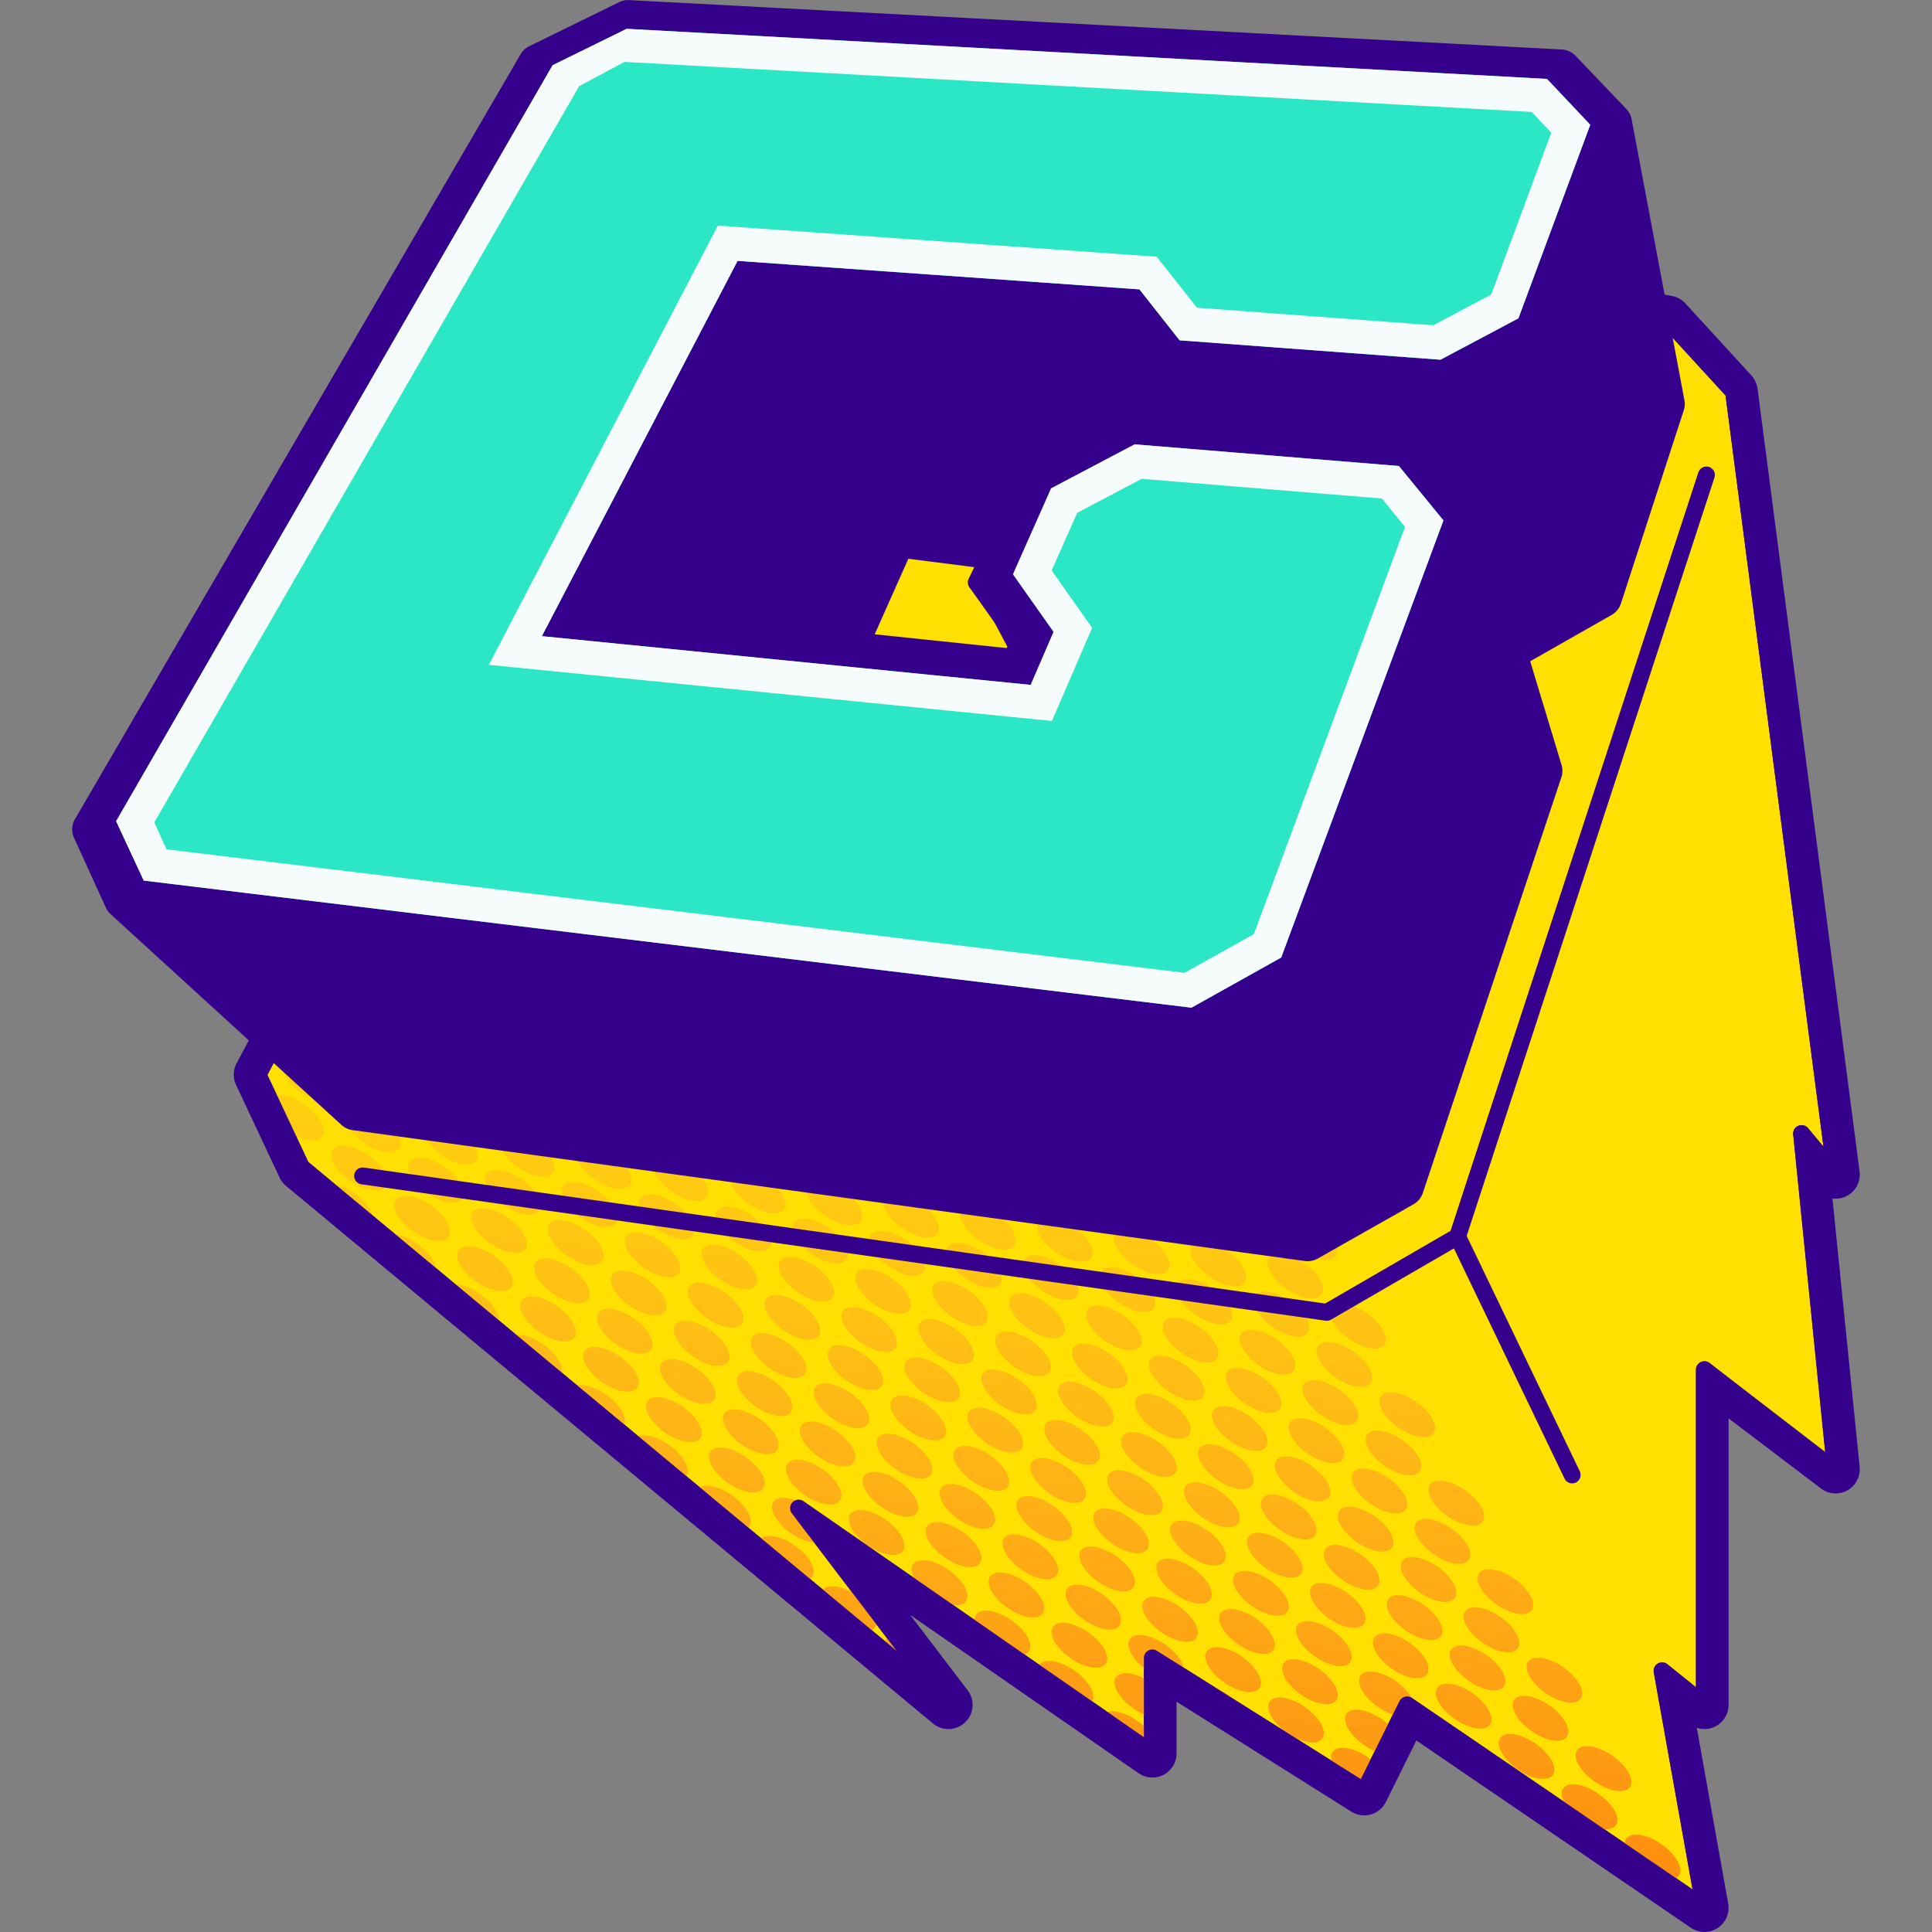<svg xmlns="http://www.w3.org/2000/svg" width="2535" height="2535" fill="none"><rect width="100%" height="100%" fill="#808080" stroke="none"/><g clip-path="url(#a)"><mask id="b" width="2347" height="2535" x="94" y="0" maskUnits="userSpaceOnUse" style="mask-type:luminance"><path fill="#fff" d="M94 0h2347v2535H94z"/></mask><g mask="url(#b)"><path fill="#FFE000" d="m2058.19 395.929 129.87 23.609 86.61 94.494 133.89 1027.088-44.63-53.65 44.63 440.39-172.16-130.6v439.78l-55.53-44.68 55.53 310.86-390.18-266.18-56.19 113.27-277.96-174.87v125.22l-464.19-321.7 196.55 258.08-848.924-705.44-57.078-121.52 18.136-34.19 641.74-827.418z"/><path fill="#35008C" fill-rule="evenodd" d="M2193.72 388.375a31.7 31.7 0 0 1 17.69 9.761l86.61 94.494a31.68 31.68 0 0 1 8.06 17.308l133.88 1027.082c1.82 13.98-5.81 27.48-18.73 33.12a31.5 31.5 0 0 1-16.85 2.37l35.69 352.16a31.6 31.6 0 0 1-3.41 17.79 31.6 31.6 0 0 1-12.6 13.02c-11 6.17-24.6 5.23-34.65-2.39l-121.34-92.05v376c0 12.19-7 23.3-17.99 28.57a31.75 31.75 0 0 1-23.68 1.49l41.18 230.55c1.09 6.14.35 12.47-2.13 18.19a31.75 31.75 0 0 1-11.84 13.97c-10.71 6.92-24.53 6.76-35.06-.43l-360.12-245.67-40.03 80.67a31.7 31.7 0 0 1-8.15 10.31 31.8 31.8 0 0 1-11.64 6.1c-4.26 1.2-8.73 1.49-13.12.86-4.38-.63-8.58-2.18-12.33-4.54l-229.42-144.33v67.88c0 11.79-6.54 22.59-16.98 28.06a31.76 31.76 0 0 1-16.65 3.56 31.63 31.63 0 0 1-16.09-5.59l-299.67-207.68 75.28 98.84c9.76 12.82 8.35 30.91-3.28 42.06-11.63 11.14-29.77 11.79-42.16 1.49l-848.927-705.44a31.74 31.74 0 0 1-8.426-10.89l-57.078-121.53a31.66 31.66 0 0 1 .689-28.31l18.136-34.18a31.7 31.7 0 0 1 2.952-4.57l641.74-827.42a31.67 31.67 0 0 1 20.516-11.939L2053.68 364.578c3.38-.487 6.81-.424 10.17.188zM1047.88 1978.96l464.19 321.7v-125.22l277.95 174.86 56.2-113.26 390.18 266.18-55.53-310.86 55.53 44.68v-439.78l172.16 130.6-44.63-440.39 44.63 53.65-133.89-1027.088-86.61-94.494-129.87-23.61L998.304 548.471l-641.74 827.419-18.137 34.19 57.079 121.52 848.924 705.44z" clip-rule="evenodd"/><path fill="#FFE000" d="m2180.87 419.03 7.19.507 86.61 94.495 133.89 1027.088-44.63-53.65 44.63 444.18-172.16-134.39v439.78l-55.53-44.68 55.53 310.86-390.18-266.18-56.19 113.26-277.96-174.86v125.22l-464.19-321.7 196.55 258.08-848.924-705.44-57.078-121.52 18.136-34.19 641.74-827.419z"/><path fill="#35008C" fill-rule="evenodd" d="M2179.67 408.012a11 11 0 0 1 1.98-.038l7.19.507c2.83.199 5.47 1.476 7.39 3.567l86.61 94.495a10.97 10.97 0 0 1 2.82 6.057l133.89 1027.08c.64 4.9-2.04 9.62-6.56 11.6-2.2.96-4.65 1.18-6.99.62-2.34-.55-4.43-1.85-5.97-3.69l-21.45-25.79 41.01 408.13c.44 4.41-1.79 8.67-5.68 10.81-1.9 1.05-4.07 1.52-6.24 1.35-2.16-.18-4.23-.98-5.94-2.32l-154.25-120.41v417.06c0 4.27-2.45 8.16-6.29 10-1.89.9-3.99 1.25-6.07 1.01-2.07-.24-4.04-1.06-5.67-2.37l-32.46-26.12 50.32 281.71c.79 4.39-1.14 8.83-4.89 11.25a11 11 0 0 1-6.16 1.78c-2.18-.03-4.31-.7-6.11-1.93l-379.66-258.99-50.53 101.85c-1.4 2.81-3.91 4.9-6.93 5.75s-6.25.38-8.91-1.29l-260.97-164.18v105.15c0 4.13-2.29 7.91-5.94 9.82-1.79.94-3.81 1.37-5.83 1.25-2.02-.13-3.97-.81-5.63-1.96l-406.6-281.79 154.1 202.35c3.42 4.48 2.92 10.82-1.15 14.72a11.09 11.09 0 0 1-7.28 3.07c-2.72.1-5.38-.81-7.47-2.55l-848.929-705.44a11.1 11.1 0 0 1-2.949-3.81l-57.079-121.53a11.08 11.08 0 0 1 .242-9.91l18.136-34.18c.298-.56.643-1.1 1.033-1.6l641.74-827.422a11.076 11.076 0 0 1 7.554-4.225zm1.42 22.148L1004.18 558.981 365.909 1381.93l-15.092 28.45 53.673 114.27 772.09 641.6-137.52-180.57c-1.6-2.1-2.39-4.7-2.24-7.34a11.078 11.078 0 0 1 17.38-8.49l446.78 309.64v-104.05c0-4.04 2.19-7.75 5.73-9.7 3.53-1.96 7.84-1.83 11.26.32l267.58 168.33 50.74-102.27c1.43-2.88 4.03-4.99 7.13-5.8s6.4-.24 9.05 1.56l368.37 251.31-50.88-284.88c-.39-2.22-.1-4.51.84-6.57a11.1 11.1 0 0 1 4.42-4.92c3.98-2.35 9-1.99 12.6.91l37.49 30.16v-416.63c0-4.24 2.42-8.11 6.23-9.97 3.8-1.85 8.34-1.38 11.68 1.23l151.71 118.44-42.03-418.38c-.49-4.85 2.25-9.45 6.74-11.33 4.5-1.89 9.69-.62 12.81 3.13l20.17 24.25-128.49-985.689-81.26-88.655z" clip-rule="evenodd"/><mask id="c" width="2071" height="2085" x="338" y="419" maskUnits="userSpaceOnUse" style="mask-type:alpha"><path fill="#FFE000" d="m2180.88 419.03 7.18.507 86.61 94.495 133.89 1027.088-44.63-53.65-15.94 491.49-111.59-181.7v439.78l-55.52-44.68 55.52 310.86-390.18-266.18-56.19 113.26-277.96-174.86v125.22l-464.18-321.7 196.54 258.08-848.922-705.44-57.078-121.52 18.136-34.19 641.74-827.419z"/></mask><g mask="url(#c)"><path fill="url(#d)" d="M403.114 1521.76c8.885 16.03 1.414 26.7-16.687 23.83-18.101-2.86-39.977-18.18-48.862-34.21s-1.414-26.7 16.687-23.83c18.101 2.86 39.978 18.18 48.862 34.21"/><path fill="url(#e)" d="M439.61 1421.64c8.884 16.03 1.413 26.7-16.688 23.83-18.101-2.86-39.977-18.18-48.862-34.21s-1.414-26.7 16.687-23.83 39.978 18.18 48.863 34.21"/><path fill="url(#f)" d="M503.96 1537.73c8.885 16.03 1.414 26.7-16.687 23.83-18.101-2.86-39.978-18.18-48.863-34.21s-1.413-26.7 16.688-23.83 39.977 18.18 48.862 34.21"/><path fill="url(#g)" d="M568.309 1653.82c8.885 16.03 1.414 26.7-16.687 23.84-18.101-2.87-39.978-18.19-48.862-34.22s-1.414-26.7 16.687-23.83 39.977 18.19 48.862 34.21"/><path fill="url(#h)" d="M421.362 1471.7c8.885 16.03 1.414 26.7-16.687 23.83-18.101-2.86-39.977-18.18-48.862-34.21s-1.414-26.7 16.687-23.83c18.101 2.86 39.977 18.18 48.862 34.21"/><path fill="url(#i)" d="M485.712 1587.79c8.885 16.03 1.414 26.7-16.687 23.83-18.101-2.86-39.977-18.18-48.862-34.21s-1.414-26.7 16.687-23.83 39.977 18.18 48.862 34.21"/><path fill="url(#j)" d="M540.455 1437.61c8.885 16.03 1.414 26.7-16.687 23.84-18.101-2.87-39.978-18.19-48.863-34.22s-1.413-26.7 16.688-23.83 39.977 18.19 48.862 34.21"/><path fill="url(#k)" d="M604.804 1553.71c8.885 16.02 1.414 26.69-16.687 23.83-18.101-2.87-39.977-18.19-48.862-34.22s-1.414-26.7 16.687-23.83 39.977 18.19 48.862 34.22"/><path fill="url(#l)" d="M669.155 1669.8c8.885 16.02 1.414 26.69-16.687 23.83-18.101-2.87-39.977-18.19-48.862-34.22-8.885-16.02-1.414-26.69 16.687-23.83 18.101 2.87 39.977 18.19 48.862 34.22"/><path fill="url(#m)" d="M733.505 1785.89c8.885 16.03 1.414 26.7-16.687 23.83s-39.977-18.19-48.862-34.22c-8.885-16.02-1.414-26.69 16.687-23.83 18.101 2.87 39.978 18.19 48.862 34.22"/><path fill="url(#n)" d="M522.206 1487.67c8.885 16.03 1.414 26.7-16.687 23.84-18.101-2.87-39.977-18.19-48.862-34.22s-1.414-26.7 16.687-23.83 39.977 18.18 48.862 34.21"/><path fill="url(#o)" d="M586.557 1603.76c8.884 16.03 1.413 26.7-16.688 23.84-18.101-2.87-39.977-18.19-48.862-34.22s-1.414-26.7 16.687-23.83 39.978 18.19 48.863 34.21"/><path fill="url(#p)" d="M650.907 1719.86c8.885 16.02 1.414 26.69-16.687 23.83-18.101-2.87-39.978-18.19-48.863-34.22s-1.413-26.7 16.687-23.83 39.978 18.19 48.863 34.22"/><path fill="url(#q)" d="M641.301 1453.59c8.885 16.03 1.414 26.7-16.687 23.83s-39.977-18.19-48.862-34.22c-8.885-16.02-1.414-26.69 16.687-23.83 18.101 2.87 39.977 18.19 48.862 34.22"/><path fill="url(#r)" d="M705.65 1569.68c8.885 16.03 1.414 26.7-16.687 23.83s-39.977-18.19-48.862-34.21c-8.885-16.03-1.414-26.7 16.687-23.84 18.101 2.87 39.977 18.19 48.862 34.22"/><path fill="url(#s)" d="M770.001 1685.77c8.884 16.03 1.413 26.7-16.688 23.83s-39.977-18.18-48.862-34.21-1.414-26.7 16.687-23.84c18.101 2.87 39.978 18.19 48.863 34.22"/><path fill="url(#t)" d="M834.351 1801.86c8.885 16.03 1.414 26.7-16.687 23.83s-39.978-18.18-48.863-34.21-1.413-26.7 16.687-23.83c18.101 2.86 39.978 18.18 48.863 34.21"/><path fill="url(#u)" d="M898.7 1917.95c8.885 16.03 1.414 26.7-16.687 23.83s-39.978-18.18-48.862-34.21-1.414-26.7 16.687-23.83c18.101 2.86 39.977 18.18 48.862 34.21"/><path fill="url(#v)" d="M623.052 1503.65c8.885 16.02 1.414 26.69-16.687 23.83-18.101-2.87-39.977-18.19-48.862-34.22-8.885-16.02-1.414-26.69 16.687-23.83 18.101 2.87 39.977 18.19 48.862 34.22"/><path fill="url(#w)" d="M687.402 1619.74c8.885 16.03 1.414 26.7-16.687 23.83s-39.978-18.19-48.863-34.22c-8.884-16.02-1.413-26.69 16.688-23.83 18.101 2.87 39.977 18.19 48.862 34.22"/><path fill="url(#x)" d="M751.753 1735.83c8.885 16.03 1.414 26.7-16.687 23.83s-39.977-18.19-48.862-34.21c-8.885-16.03-1.414-26.7 16.687-23.84 18.101 2.87 39.977 18.19 48.862 34.22"/><path fill="url(#y)" d="M816.102 1851.92c8.885 16.03 1.414 26.7-16.687 23.83s-39.977-18.18-48.862-34.21-1.414-26.7 16.687-23.84c18.101 2.87 39.977 18.19 48.862 34.22"/><path fill="url(#z)" d="M742.144 1469.56c8.885 16.03 1.414 26.7-16.687 23.83s-39.977-18.18-48.862-34.21-1.414-26.7 16.687-23.83c18.101 2.86 39.978 18.18 48.862 34.21"/><path fill="url(#A)" d="M806.495 1585.65c8.885 16.03 1.413 26.7-16.688 23.83s-39.977-18.18-48.862-34.21-1.414-26.7 16.687-23.83c18.101 2.86 39.978 18.18 48.863 34.21"/><path fill="url(#B)" d="M870.845 1701.74c8.885 16.03 1.414 26.7-16.687 23.83-18.101-2.86-39.978-18.18-48.863-34.21s-1.413-26.7 16.688-23.83c18.101 2.86 39.977 18.18 48.862 34.21"/><path fill="url(#C)" d="M935.196 1817.83c8.885 16.03 1.414 26.7-16.687 23.83-18.101-2.86-39.977-18.18-48.862-34.21s-1.414-26.7 16.687-23.83c18.101 2.86 39.977 18.18 48.862 34.21"/><path fill="url(#D)" d="M999.546 1933.92c8.884 16.03 1.414 26.7-16.687 23.83-18.101-2.86-39.977-18.18-48.862-34.21s-1.414-26.7 16.687-23.83 39.977 18.18 48.862 34.21"/><path fill="url(#E)" d="M1063.9 2050.01c8.88 16.03 1.41 26.7-16.69 23.84-18.1-2.87-39.98-18.19-48.864-34.22s-1.414-26.7 16.684-23.83c18.1 2.87 39.98 18.18 48.87 34.21"/><path fill="url(#F)" d="M723.898 1519.62c8.885 16.03 1.414 26.7-16.687 23.83s-39.978-18.18-48.862-34.21-1.414-26.7 16.687-23.84c18.101 2.87 39.977 18.19 48.862 34.22"/><path fill="url(#G)" d="M788.247 1635.71c8.885 16.03 1.414 26.7-16.687 23.83s-39.977-18.18-48.862-34.21-1.414-26.7 16.687-23.83c18.101 2.86 39.977 18.18 48.862 34.21"/><path fill="url(#H)" d="M852.597 1751.8c8.885 16.03 1.414 26.7-16.687 23.83s-39.977-18.18-48.862-34.21-1.414-26.7 16.687-23.83c18.101 2.86 39.977 18.18 48.862 34.21"/><path fill="url(#I)" d="M916.948 1867.89c8.884 16.03 1.413 26.7-16.688 23.83-18.101-2.86-39.977-18.18-48.862-34.21s-1.413-26.7 16.688-23.83c18.101 2.86 39.977 18.18 48.862 34.21"/><path fill="url(#J)" d="M981.298 1983.98c8.885 16.03 1.414 26.7-16.687 23.83-18.101-2.86-39.978-18.18-48.863-34.21s-1.413-26.7 16.687-23.83 39.978 18.18 48.863 34.21"/><path fill="url(#K)" d="M842.991 1485.53c8.885 16.03 1.413 26.7-16.687 23.83-18.101-2.86-39.979-18.18-48.864-34.21s-1.413-26.7 16.688-23.83c18.101 2.86 39.978 18.18 48.863 34.21"/><path fill="url(#L)" d="M907.341 1601.62c8.885 16.03 1.414 26.7-16.687 23.83-18.101-2.86-39.978-18.18-48.862-34.21s-1.414-26.7 16.687-23.83 39.977 18.18 48.862 34.21"/><path fill="url(#M)" d="M971.691 1717.71c8.885 16.03 1.414 26.7-16.687 23.83-18.101-2.86-39.977-18.18-48.862-34.21s-1.414-26.7 16.687-23.83 39.977 18.18 48.862 34.21"/><path fill="url(#N)" d="M1036.04 1833.8c8.89 16.03 1.41 26.7-16.69 23.84-18.1-2.87-39.973-18.19-48.858-34.22s-1.414-26.7 16.687-23.83 39.981 18.19 48.861 34.21"/><path fill="url(#O)" d="M1100.39 1949.89c8.89 16.03 1.42 26.7-16.69 23.84-18.1-2.87-39.97-18.19-48.86-34.22-8.88-16.03-1.41-26.7 16.69-23.83s39.98 18.19 48.86 34.21"/><path fill="url(#P)" d="M1229.09 2182.08c8.89 16.03 1.42 26.7-16.69 23.83-18.1-2.87-39.97-18.19-48.86-34.22-8.88-16.02-1.41-26.69 16.69-23.83 18.1 2.87 39.98 18.19 48.86 34.22"/><path fill="url(#Q)" d="M824.742 1535.59c8.885 16.03 1.414 26.7-16.687 23.83-18.101-2.86-39.977-18.18-48.862-34.21s-1.414-26.7 16.687-23.83c18.101 2.86 39.977 18.18 48.862 34.21"/><path fill="url(#R)" d="M889.093 1651.68c8.885 16.03 1.413 26.7-16.688 23.83-18.101-2.86-39.977-18.18-48.862-34.21s-1.413-26.7 16.688-23.83c18.101 2.86 39.977 18.18 48.862 34.21"/><path fill="url(#S)" d="M953.444 1767.77c8.885 16.03 1.413 26.7-16.688 23.83-18.101-2.86-39.977-18.18-48.862-34.21s-1.414-26.7 16.687-23.83 39.978 18.18 48.863 34.21"/><path fill="url(#T)" d="M1017.79 1883.86c8.89 16.03 1.42 26.7-16.68 23.83-18.104-2.86-39.981-18.18-48.866-34.21s-1.413-26.7 16.687-23.83 39.979 18.18 48.859 34.21"/><path fill="url(#U)" d="M1082.14 1999.95c8.89 16.03 1.42 26.7-16.68 23.84-18.1-2.87-39.98-18.19-48.87-34.22-8.88-16.03-1.41-26.7 16.69-23.83s39.98 18.19 48.86 34.21"/><path fill="url(#V)" d="M1146.49 2116.04c8.89 16.03 1.42 26.7-16.68 23.84-18.1-2.87-39.98-18.19-48.87-34.22-8.88-16.03-1.41-26.7 16.69-23.83s39.98 18.19 48.86 34.21"/><path fill="url(#W)" d="M943.836 1501.5c8.885 16.03 1.414 26.7-16.687 23.84-18.101-2.87-39.977-18.19-48.862-34.22s-1.414-26.7 16.687-23.83 39.977 18.18 48.862 34.21"/><path fill="url(#X)" d="M1008.19 1617.59c8.88 16.03 1.41 26.7-16.692 23.84-18.101-2.87-39.977-18.19-48.862-34.22s-1.414-26.7 16.687-23.83 39.977 18.19 48.867 34.21"/><path fill="url(#Y)" d="M1072.54 1733.69c8.88 16.02 1.41 26.69-16.69 23.83-18.1-2.87-39.98-18.19-48.86-34.22-8.888-16.03-1.42-26.7 16.68-23.83s39.98 18.19 48.87 34.22"/><path fill="url(#Z)" d="M1136.89 1849.78c8.88 16.03 1.41 26.69-16.69 23.83-18.1-2.87-39.98-18.19-48.86-34.22-8.89-16.02-1.42-26.69 16.68-23.83 18.11 2.87 39.98 18.19 48.87 34.22"/><path fill="url(#aa)" d="M1201.24 1965.87c8.88 16.03 1.41 26.7-16.69 23.83s-39.98-18.19-48.86-34.21c-8.89-16.03-1.42-26.7 16.68-23.84 18.11 2.87 39.98 18.19 48.87 34.22"/><path fill="url(#ab)" d="M1265.59 2081.96c8.88 16.03 1.41 26.7-16.69 23.83s-39.98-18.19-48.86-34.21c-8.89-16.03-1.42-26.7 16.68-23.84 18.11 2.87 39.98 18.19 48.87 34.22"/><path fill="url(#ac)" d="M925.588 1551.56c8.885 16.03 1.414 26.7-16.687 23.83-18.101-2.86-39.977-18.18-48.862-34.21s-1.414-26.7 16.687-23.83 39.978 18.18 48.862 34.21"/><path fill="url(#ad)" d="M989.938 1667.65c8.885 16.03 1.413 26.7-16.688 23.84-18.1-2.87-39.977-18.19-48.862-34.22s-1.414-26.7 16.687-23.83 39.978 18.19 48.863 34.21"/><path fill="url(#ae)" d="M1054.29 1783.74c8.88 16.03 1.41 26.7-16.69 23.84-18.1-2.87-39.976-18.19-48.861-34.22s-1.413-26.7 16.691-23.83c18.1 2.87 39.97 18.19 48.86 34.21"/><path fill="url(#af)" d="M1118.64 1899.84c8.88 16.02 1.41 26.69-16.69 23.83-18.1-2.87-39.98-18.19-48.86-34.22-8.89-16.03-1.41-26.7 16.69-23.83s39.97 18.19 48.86 34.22"/><path fill="url(#ag)" d="M1182.99 2015.93c8.88 16.03 1.41 26.7-16.69 23.83s-39.98-18.19-48.86-34.22c-8.88-16.02-1.41-26.69 16.69-23.83 18.1 2.87 39.97 18.19 48.86 34.22"/><path fill="url(#ah)" d="M1044.68 1517.48c8.89 16.02 1.41 26.69-16.69 23.83-18.1-2.87-39.974-18.19-48.859-34.22-8.885-16.02-1.414-26.69 16.687-23.83 18.102 2.87 39.982 18.19 48.862 34.22"/><path fill="url(#ai)" d="M1109.03 1633.57c8.89 16.03 1.42 26.7-16.69 23.83-18.1-2.87-39.97-18.19-48.86-34.22-8.88-16.02-1.41-26.69 16.69-23.83 18.1 2.87 39.98 18.19 48.86 34.22"/><path fill="url(#aj)" d="M1173.38 1749.66c8.89 16.03 1.42 26.7-16.69 23.83-18.1-2.87-39.97-18.19-48.86-34.21-8.88-16.03-1.41-26.7 16.69-23.84 18.1 2.87 39.98 18.19 48.86 34.22"/><path fill="url(#ak)" d="M1237.73 1865.75c8.89 16.03 1.42 26.7-16.69 23.83-18.1-2.87-39.97-18.18-48.86-34.21-8.88-16.03-1.41-26.7 16.69-23.84 18.1 2.87 39.98 18.19 48.86 34.22"/><path fill="url(#al)" d="M1302.08 1981.84c8.89 16.03 1.42 26.7-16.69 23.83-18.1-2.87-39.97-18.18-48.86-34.21-8.88-16.03-1.41-26.7 16.69-23.83 18.1 2.86 39.98 18.18 48.86 34.21"/><path fill="url(#am)" d="M1366.43 2097.93c8.89 16.03 1.42 26.7-16.68 23.83-18.11-2.86-39.98-18.18-48.87-34.21-8.88-16.03-1.41-26.7 16.69-23.83 18.1 2.86 39.98 18.18 48.86 34.21"/><path fill="url(#an)" d="M1430.78 2214.02c8.89 16.03 1.42 26.7-16.68 23.83-18.11-2.86-39.98-18.18-48.87-34.21-8.88-16.03-1.41-26.7 16.69-23.83 18.1 2.86 39.98 18.18 48.86 34.21"/><path fill="url(#ao)" d="M1026.43 1567.54c8.89 16.02 1.42 26.69-16.68 23.83-18.104-2.87-39.981-18.19-48.866-34.22s-1.413-26.7 16.687-23.83 39.979 18.19 48.859 34.22"/><path fill="url(#ap)" d="M1090.78 1683.63c8.89 16.03 1.42 26.69-16.68 23.83-18.1-2.87-39.98-18.19-48.87-34.22-8.88-16.02-1.41-26.69 16.69-23.83 18.1 2.87 39.98 18.19 48.86 34.22"/><path fill="url(#aq)" d="M1155.13 1799.72c8.89 16.03 1.42 26.7-16.68 23.83s-39.98-18.19-48.87-34.21c-8.88-16.03-1.41-26.7 16.69-23.84 18.1 2.87 39.98 18.19 48.86 34.22"/><path fill="url(#ar)" d="M1219.48 1915.81c8.89 16.03 1.42 26.7-16.68 23.83s-39.98-18.19-48.86-34.21c-8.89-16.03-1.42-26.7 16.68-23.84 18.1 2.87 39.98 18.19 48.86 34.22"/><path fill="url(#as)" d="M1283.83 2031.9c8.89 16.03 1.42 26.7-16.68 23.83s-39.98-18.18-48.86-34.21c-8.89-16.03-1.42-26.7 16.68-23.83 18.1 2.86 39.98 18.18 48.86 34.21"/><path fill="url(#at)" d="M1348.18 2147.99c8.89 16.03 1.42 26.7-16.68 23.83s-39.98-18.18-48.86-34.21c-8.89-16.03-1.42-26.7 16.68-23.83 18.1 2.86 39.98 18.18 48.86 34.21"/><path fill="url(#au)" d="M1145.53 1533.45c8.88 16.03 1.41 26.7-16.69 23.83s-39.98-18.18-48.86-34.21c-8.89-16.03-1.42-26.7 16.68-23.84 18.11 2.87 39.98 18.19 48.87 34.22"/><path fill="url(#av)" d="M1209.88 1649.54c8.88 16.03 1.41 26.7-16.69 23.83s-39.98-18.18-48.86-34.21c-8.89-16.03-1.42-26.7 16.68-23.83 18.11 2.86 39.98 18.18 48.87 34.21"/><path fill="url(#aw)" d="M1274.23 1765.63c8.88 16.03 1.41 26.7-16.69 23.83s-39.98-18.18-48.86-34.21c-8.89-16.03-1.42-26.7 16.68-23.83 18.11 2.86 39.98 18.18 48.87 34.21"/><path fill="url(#ax)" d="M1338.58 1881.72c8.88 16.03 1.41 26.7-16.69 23.83-18.1-2.86-39.98-18.18-48.86-34.21-8.89-16.03-1.42-26.7 16.68-23.83 18.11 2.86 39.98 18.18 48.87 34.21"/><path fill="url(#ay)" d="M1402.93 1997.81c8.88 16.03 1.41 26.7-16.69 23.83-18.1-2.86-39.98-18.18-48.86-34.21-8.89-16.03-1.42-26.7 16.69-23.83 18.1 2.86 39.97 18.18 48.86 34.21"/><path fill="url(#az)" d="M1467.28 2113.9c8.88 16.03 1.41 26.7-16.69 23.83-18.1-2.86-39.98-18.18-48.86-34.21-8.89-16.03-1.42-26.7 16.69-23.83 18.1 2.87 39.97 18.18 48.86 34.21"/><path fill="url(#aA)" d="M1531.63 2229.99c8.88 16.03 1.41 26.7-16.69 23.84-18.1-2.87-39.98-18.19-48.86-34.22-8.89-16.03-1.42-26.7 16.69-23.83 18.1 2.87 39.97 18.18 48.86 34.21"/><path fill="url(#aB)" d="M1127.28 1583.51c8.88 16.03 1.41 26.7-16.69 23.83s-39.98-18.19-48.86-34.21c-8.89-16.03-1.41-26.7 16.69-23.84 18.1 2.87 39.97 18.19 48.86 34.22"/><path fill="url(#aC)" d="M1191.63 1699.6c8.88 16.03 1.41 26.7-16.69 23.83s-39.98-18.18-48.86-34.21-1.41-26.7 16.69-23.84c18.1 2.87 39.97 18.19 48.86 34.22"/><path fill="url(#aD)" d="M1255.98 1815.69c8.88 16.03 1.41 26.7-16.69 23.83s-39.97-18.18-48.86-34.21c-8.88-16.03-1.41-26.7 16.69-23.83 18.1 2.86 39.97 18.18 48.86 34.21"/><path fill="url(#aE)" d="M1320.33 1931.78c8.88 16.03 1.41 26.7-16.69 23.83s-39.97-18.18-48.86-34.21c-8.88-16.03-1.41-26.7 16.69-23.83 18.1 2.86 39.97 18.18 48.86 34.21"/><path fill="url(#aF)" d="M1384.68 2047.87c8.88 16.03 1.41 26.7-16.69 23.83-18.1-2.86-39.97-18.18-48.86-34.21-8.88-16.03-1.41-26.7 16.69-23.83 18.1 2.86 39.97 18.18 48.86 34.21"/><path fill="url(#aG)" d="M1449.03 2163.96c8.88 16.03 1.41 26.7-16.69 23.83-18.1-2.86-39.97-18.18-48.86-34.21-8.88-16.03-1.41-26.7 16.69-23.83s39.98 18.18 48.86 34.21"/><path fill="url(#aH)" d="M1513.38 2280.05c8.89 16.03 1.41 26.7-16.69 23.83-18.1-2.86-39.97-18.18-48.86-34.21-8.88-16.03-1.41-26.7 16.69-23.83s39.98 18.18 48.86 34.21"/><path fill="url(#aI)" d="M1246.37 1549.42c8.89 16.03 1.42 26.7-16.69 23.83-18.1-2.86-39.97-18.18-48.86-34.21-8.88-16.03-1.41-26.7 16.69-23.83 18.1 2.86 39.98 18.18 48.86 34.21"/><path fill="url(#aJ)" d="M1310.72 1665.51c8.89 16.03 1.42 26.7-16.69 23.83-18.1-2.86-39.97-18.18-48.86-34.21-8.88-16.03-1.41-26.7 16.69-23.83 18.1 2.86 39.98 18.18 48.86 34.21"/><path fill="url(#aK)" d="M1375.07 1781.6c8.89 16.03 1.42 26.7-16.68 23.83-18.11-2.86-39.98-18.18-48.87-34.21-8.88-16.03-1.41-26.7 16.69-23.83s39.98 18.18 48.86 34.21"/><path fill="url(#aL)" d="M1439.42 1897.69c8.89 16.03 1.42 26.7-16.68 23.83-18.11-2.86-39.98-18.18-48.87-34.21-8.88-16.03-1.41-26.7 16.69-23.83s39.98 18.18 48.86 34.21"/><path fill="url(#aM)" d="M1503.77 2013.78c8.89 16.03 1.42 26.7-16.68 23.84-18.11-2.87-39.98-18.19-48.87-34.22-8.88-16.03-1.41-26.7 16.69-23.83s39.98 18.19 48.86 34.21"/><path fill="url(#aN)" d="M1568.12 2129.87c8.89 16.03 1.42 26.7-16.68 23.84-18.11-2.87-39.98-18.19-48.87-34.22-8.88-16.03-1.41-26.7 16.69-23.83s39.98 18.19 48.86 34.21"/><path fill="url(#aO)" d="M1632.47 2245.97c8.89 16.02 1.42 26.69-16.68 23.83-18.11-2.87-39.98-18.19-48.87-34.22-8.88-16.03-1.41-26.69 16.69-23.83 18.1 2.87 39.98 18.19 48.86 34.22"/><path fill="url(#aP)" d="M1228.12 1599.48c8.89 16.03 1.42 26.7-16.68 23.83s-39.98-18.18-48.86-34.21c-8.89-16.03-1.42-26.7 16.68-23.83 18.1 2.86 39.98 18.18 48.86 34.21"/><path fill="url(#aQ)" d="M1292.47 1715.57c8.89 16.03 1.42 26.7-16.68 23.83-18.1-2.86-39.98-18.18-48.86-34.21-8.89-16.03-1.42-26.7 16.68-23.83 18.1 2.86 39.98 18.18 48.86 34.21"/><path fill="url(#aR)" d="M1356.82 1831.66c8.89 16.03 1.42 26.7-16.68 23.83-18.1-2.86-39.98-18.18-48.86-34.21-8.89-16.03-1.42-26.7 16.68-23.83 18.1 2.86 39.98 18.18 48.86 34.21"/><path fill="url(#aS)" d="M1421.17 1947.75c8.89 16.03 1.42 26.7-16.68 23.83-18.1-2.86-39.98-18.18-48.86-34.21-8.89-16.03-1.42-26.7 16.68-23.83s39.98 18.18 48.86 34.21"/><path fill="url(#aT)" d="M1485.53 2063.84c8.88 16.03 1.41 26.7-16.69 23.84-18.1-2.87-39.98-18.19-48.86-34.22-8.89-16.03-1.42-26.7 16.68-23.83s39.98 18.18 48.87 34.21"/><path fill="url(#aU)" d="M1549.88 2179.93c8.88 16.03 1.41 26.7-16.69 23.84-18.1-2.87-39.98-18.19-48.86-34.22-8.89-16.03-1.42-26.7 16.68-23.83s39.98 18.19 48.87 34.21"/><path fill="url(#aV)" d="M1347.22 1565.39c8.88 16.03 1.41 26.7-16.69 23.83-18.1-2.86-39.98-18.18-48.86-34.21-8.89-16.03-1.42-26.7 16.68-23.83 18.11 2.87 39.98 18.18 48.87 34.21"/><path fill="url(#aW)" d="M1411.57 1681.48c8.88 16.03 1.41 26.7-16.69 23.84-18.1-2.87-39.98-18.19-48.86-34.22-8.89-16.03-1.42-26.7 16.69-23.83 18.1 2.87 39.97 18.19 48.86 34.21"/><path fill="url(#aX)" d="M1475.92 1797.57c8.88 16.03 1.41 26.7-16.69 23.84-18.1-2.87-39.98-18.19-48.86-34.22-8.89-16.03-1.42-26.7 16.69-23.83 18.1 2.87 39.97 18.19 48.86 34.21"/><path fill="url(#aY)" d="M1540.27 1913.67c8.88 16.02 1.41 26.69-16.69 23.83-18.1-2.87-39.98-18.19-48.86-34.22-8.89-16.03-1.42-26.7 16.69-23.83 18.1 2.87 39.97 18.19 48.86 34.22"/><path fill="url(#aZ)" d="M1604.62 2029.76c8.88 16.03 1.41 26.7-16.69 23.83s-39.98-18.19-48.86-34.22c-8.89-16.02-1.42-26.69 16.69-23.83 18.1 2.87 39.97 18.19 48.86 34.22"/><path fill="url(#ba)" d="M1668.97 2145.85c8.88 16.03 1.41 26.7-16.69 23.83s-39.98-18.19-48.86-34.21c-8.89-16.03-1.42-26.7 16.69-23.84 18.1 2.87 39.97 18.19 48.86 34.22"/><path fill="url(#bb)" d="M1733.32 2261.94c8.88 16.03 1.41 26.7-16.69 23.83s-39.98-18.19-48.86-34.21c-8.89-16.03-1.41-26.7 16.69-23.84 18.1 2.87 39.97 18.19 48.86 34.22"/><path fill="url(#bc)" d="M1328.97 1615.45c8.88 16.03 1.41 26.7-16.69 23.83-18.1-2.86-39.97-18.18-48.86-34.21-8.88-16.03-1.41-26.7 16.69-23.83s39.97 18.18 48.86 34.21"/><path fill="url(#bd)" d="M1393.32 1731.54c8.88 16.03 1.41 26.7-16.69 23.83-18.1-2.86-39.97-18.18-48.86-34.21-8.88-16.03-1.41-26.7 16.69-23.83s39.97 18.18 48.86 34.21"/><path fill="url(#be)" d="M1457.67 1847.63c8.88 16.03 1.41 26.7-16.69 23.84-18.1-2.87-39.97-18.19-48.86-34.22-8.88-16.03-1.41-26.7 16.69-23.83s39.98 18.19 48.86 34.21"/><path fill="url(#bf)" d="M1522.02 1963.72c8.89 16.03 1.41 26.7-16.69 23.84-18.1-2.87-39.97-18.19-48.86-34.22-8.88-16.03-1.41-26.7 16.69-23.83s39.98 18.19 48.86 34.21"/><path fill="url(#bg)" d="M1586.37 2079.82c8.89 16.02 1.41 26.69-16.69 23.83-18.1-2.87-39.97-18.19-48.86-34.22-8.88-16.03-1.41-26.69 16.69-23.83 18.1 2.87 39.98 18.19 48.86 34.22"/><path fill="url(#bh)" d="M1650.72 2195.91c8.89 16.03 1.41 26.7-16.69 23.83s-39.97-18.19-48.86-34.22c-8.88-16.02-1.41-26.69 16.69-23.83 18.1 2.87 39.98 18.19 48.86 34.22"/><path fill="url(#bi)" d="M1448.06 1581.37c8.89 16.02 1.42 26.69-16.68 23.83-18.11-2.87-39.98-18.19-48.87-34.22-8.88-16.03-1.41-26.7 16.69-23.83s39.98 18.19 48.86 34.22"/><path fill="url(#bj)" d="M1512.41 1697.46c8.89 16.03 1.42 26.69-16.68 23.83-18.11-2.87-39.98-18.19-48.87-34.22-8.88-16.02-1.41-26.69 16.69-23.83 18.1 2.87 39.98 18.19 48.86 34.22"/><path fill="url(#bk)" d="M1576.76 1813.55c8.89 16.03 1.42 26.7-16.68 23.83-18.11-2.87-39.98-18.19-48.87-34.21-8.88-16.03-1.41-26.7 16.69-23.84 18.1 2.87 39.98 18.19 48.86 34.22"/><path fill="url(#bl)" d="M1641.11 1929.64c8.89 16.03 1.42 26.7-16.68 23.83-18.11-2.87-39.98-18.19-48.87-34.21-8.88-16.03-1.41-26.7 16.69-23.84 18.1 2.87 39.98 18.19 48.86 34.22"/><path fill="url(#bm)" d="M1705.46 2045.73c8.89 16.03 1.42 26.7-16.68 23.83s-39.98-18.18-48.87-34.21c-8.88-16.03-1.41-26.7 16.69-23.83 18.1 2.86 39.98 18.18 48.86 34.21"/><path fill="url(#bn)" d="M1769.81 2161.82c8.89 16.03 1.42 26.7-16.68 23.83s-39.98-18.18-48.87-34.21c-8.88-16.03-1.41-26.7 16.69-23.83 18.1 2.86 39.98 18.18 48.86 34.21"/><path fill="url(#bo)" d="M1834.16 2277.91c8.89 16.03 1.42 26.7-16.68 23.83-18.1-2.86-39.98-18.18-48.87-34.21-8.88-16.03-1.41-26.7 16.69-23.83 18.1 2.86 39.98 18.18 48.86 34.21"/><path fill="url(#bp)" d="M1429.81 1631.42c8.89 16.03 1.42 26.7-16.68 23.84-18.1-2.87-39.98-18.19-48.86-34.22-8.89-16.03-1.42-26.7 16.68-23.83s39.98 18.19 48.86 34.21"/><path fill="url(#bq)" d="M1494.17 1747.52c8.88 16.02 1.41 26.69-16.69 23.83-18.1-2.87-39.98-18.19-48.86-34.22-8.89-16.03-1.42-26.7 16.68-23.83s39.98 18.19 48.87 34.22"/><path fill="url(#br)" d="M1558.52 1863.61c8.88 16.03 1.41 26.69-16.69 23.83-18.1-2.87-39.98-18.19-48.86-34.22-8.89-16.02-1.42-26.69 16.68-23.83 18.1 2.87 39.98 18.19 48.87 34.22"/><path fill="url(#bs)" d="M1622.87 1979.7c8.88 16.03 1.41 26.7-16.69 23.83s-39.98-18.19-48.86-34.21c-8.89-16.03-1.42-26.7 16.68-23.84 18.1 2.87 39.98 18.19 48.87 34.22"/><path fill="url(#bt)" d="M1687.22 2095.79c8.88 16.03 1.41 26.7-16.69 23.83s-39.98-18.19-48.86-34.21c-8.89-16.03-1.42-26.7 16.68-23.84 18.1 2.87 39.98 18.19 48.87 34.22"/><path fill="url(#bu)" d="M1751.57 2211.88c8.88 16.03 1.41 26.7-16.69 23.83s-39.98-18.18-48.86-34.21c-8.89-16.03-1.42-26.7 16.68-23.83 18.1 2.86 39.98 18.18 48.87 34.21"/><path fill="url(#bv)" d="M1815.92 2327.97c8.88 16.03 1.41 26.7-16.69 23.83s-39.98-18.18-48.86-34.21c-8.89-16.03-1.42-26.7 16.68-23.83 18.1 2.86 39.98 18.18 48.87 34.21"/><path fill="url(#bw)" d="M1548.91 1597.34c8.88 16.03 1.41 26.7-16.69 23.83s-39.98-18.19-48.86-34.21c-8.89-16.03-1.42-26.7 16.69-23.84 18.1 2.87 39.97 18.19 48.86 34.22"/><path fill="url(#bx)" d="M1613.26 1713.43c8.88 16.03 1.41 26.7-16.69 23.83s-39.98-18.18-48.86-34.21c-8.89-16.03-1.42-26.7 16.69-23.84 18.1 2.87 39.97 18.19 48.86 34.22"/><path fill="url(#by)" d="M1677.61 1829.52c8.88 16.03 1.41 26.7-16.69 23.83s-39.98-18.18-48.86-34.21c-8.89-16.03-1.42-26.7 16.69-23.83 18.1 2.86 39.97 18.18 48.86 34.21"/><path fill="url(#bz)" d="M1741.96 1945.61c8.88 16.03 1.41 26.7-16.69 23.83-18.1-2.86-39.98-18.18-48.86-34.21-8.89-16.03-1.41-26.7 16.69-23.83 18.1 2.86 39.97 18.18 48.86 34.21"/><path fill="url(#bA)" d="M1806.31 2061.7c8.88 16.03 1.41 26.7-16.69 23.83-18.1-2.86-39.98-18.18-48.86-34.21-8.89-16.03-1.41-26.7 16.69-23.83 18.1 2.86 39.97 18.18 48.86 34.21"/><path fill="url(#bB)" d="M1870.66 2177.79c8.88 16.03 1.41 26.7-16.69 23.83-18.1-2.86-39.98-18.18-48.86-34.21-8.89-16.03-1.41-26.7 16.69-23.83s39.97 18.18 48.86 34.21"/><path fill="url(#bC)" d="M1530.66 1647.4c8.89 16.03 1.41 26.7-16.69 23.83s-39.97-18.19-48.86-34.22c-8.88-16.02-1.41-26.69 16.69-23.83 18.1 2.87 39.98 18.19 48.86 34.22"/><path fill="url(#bD)" d="M1595.01 1763.49c8.89 16.03 1.41 26.7-16.69 23.83s-39.97-18.19-48.86-34.21c-8.88-16.03-1.41-26.7 16.69-23.84 18.1 2.87 39.98 18.19 48.86 34.22"/><path fill="url(#bE)" d="M1659.36 1879.58c8.89 16.03 1.41 26.7-16.69 23.83s-39.97-18.18-48.86-34.21c-8.88-16.03-1.41-26.7 16.69-23.84 18.1 2.87 39.98 18.19 48.86 34.22"/><path fill="url(#bF)" d="M1723.71 1995.67c8.89 16.03 1.41 26.7-16.69 23.83s-39.97-18.18-48.86-34.21c-8.88-16.03-1.41-26.7 16.69-23.83 18.1 2.86 39.98 18.18 48.86 34.21"/><path fill="url(#bG)" d="M1788.06 2111.76c8.89 16.03 1.41 26.7-16.69 23.83-18.1-2.86-39.97-18.18-48.86-34.21-8.88-16.03-1.41-26.7 16.69-23.83 18.1 2.86 39.98 18.18 48.86 34.21"/><path fill="url(#bH)" d="M1852.41 2227.85c8.89 16.03 1.42 26.7-16.69 23.83-18.1-2.86-39.97-18.18-48.86-34.21-8.88-16.03-1.41-26.7 16.69-23.83 18.1 2.86 39.98 18.18 48.86 34.21"/><path fill="url(#bI)" d="M1649.75 1613.31c8.89 16.03 1.42 26.7-16.68 23.83-18.11-2.87-39.98-18.18-48.87-34.21-8.88-16.03-1.41-26.7 16.69-23.83 18.1 2.86 39.98 18.18 48.86 34.21"/><path fill="url(#bJ)" d="M1714.1 1729.4c8.89 16.03 1.42 26.7-16.68 23.83-18.1-2.86-39.98-18.18-48.87-34.21-8.88-16.03-1.41-26.7 16.69-23.83 18.1 2.86 39.98 18.18 48.86 34.21"/><path fill="url(#bK)" d="M1778.45 1845.49c8.89 16.03 1.42 26.7-16.68 23.83-18.1-2.86-39.98-18.18-48.87-34.21-8.88-16.03-1.41-26.7 16.69-23.83 18.1 2.86 39.98 18.18 48.86 34.21"/><path fill="url(#bL)" d="M1842.8 1961.58c8.89 16.03 1.42 26.7-16.68 23.83-18.1-2.86-39.98-18.18-48.87-34.21-8.88-16.03-1.41-26.7 16.69-23.83s39.98 18.18 48.86 34.21"/><path fill="url(#bM)" d="M1907.15 2077.67c8.89 16.03 1.42 26.7-16.68 23.84-18.1-2.87-39.98-18.19-48.87-34.22-8.88-16.03-1.41-26.7 16.69-23.83s39.98 18.18 48.86 34.21"/><path fill="url(#bN)" d="M1971.5 2193.76c8.89 16.03 1.42 26.7-16.68 23.84-18.1-2.87-39.98-18.19-48.87-34.22-8.88-16.03-1.41-26.7 16.69-23.83s39.98 18.19 48.86 34.21"/><path fill="url(#bO)" d="M2035.85 2309.86c8.89 16.02 1.42 26.69-16.68 23.83-18.1-2.87-39.98-18.19-48.87-34.22-8.88-16.03-1.41-26.7 16.69-23.83s39.98 18.19 48.86 34.22"/><path fill="url(#bP)" d="M1631.51 1663.37c8.88 16.03 1.41 26.7-16.69 23.83s-39.98-18.18-48.86-34.21c-8.89-16.03-1.42-26.7 16.68-23.83 18.1 2.86 39.98 18.18 48.87 34.21"/><path fill="url(#bQ)" d="M1695.86 1779.46c8.88 16.03 1.41 26.7-16.69 23.83s-39.98-18.18-48.86-34.21c-8.89-16.03-1.42-26.7 16.68-23.83 18.1 2.86 39.98 18.18 48.87 34.21"/><path fill="url(#bR)" d="M1760.21 1895.55c8.88 16.03 1.41 26.7-16.69 23.83-18.1-2.86-39.98-18.18-48.86-34.21-8.89-16.03-1.42-26.7 16.68-23.83 18.1 2.86 39.98 18.18 48.87 34.21"/><path fill="url(#bS)" d="M1824.56 2011.64c8.88 16.03 1.41 26.7-16.69 23.83-18.1-2.86-39.98-18.18-48.86-34.21-8.89-16.03-1.42-26.7 16.68-23.83s39.98 18.18 48.87 34.21"/><path fill="url(#bT)" d="M1888.91 2127.73c8.88 16.03 1.41 26.7-16.69 23.83-18.1-2.86-39.98-18.18-48.86-34.21-8.89-16.03-1.42-26.7 16.68-23.83 18.11 2.87 39.98 18.18 48.87 34.21"/><path fill="url(#bU)" d="M1953.26 2243.82c8.88 16.03 1.41 26.7-16.69 23.84-18.1-2.87-39.98-18.19-48.86-34.22-8.89-16.03-1.42-26.7 16.68-23.83 18.11 2.87 39.98 18.18 48.87 34.21"/><path fill="url(#bV)" d="M1750.6 1629.28c8.88 16.03 1.41 26.7-16.69 23.83-18.1-2.86-39.98-18.18-48.86-34.21-8.89-16.03-1.41-26.7 16.69-23.83s39.97 18.18 48.86 34.21"/><path fill="url(#bW)" d="M1814.95 1745.37c8.88 16.03 1.41 26.7-16.69 23.83-18.1-2.86-39.98-18.18-48.86-34.21-8.89-16.03-1.41-26.7 16.69-23.83s39.97 18.18 48.86 34.21"/><path fill="url(#bX)" d="M1879.3 1861.46c8.88 16.03 1.41 26.7-16.69 23.84-18.1-2.87-39.98-18.19-48.86-34.22-8.89-16.03-1.41-26.7 16.69-23.83s39.97 18.19 48.86 34.21"/><path fill="url(#bY)" d="M1943.65 1977.55c8.88 16.03 1.41 26.7-16.69 23.84-18.1-2.87-39.98-18.19-48.86-34.22-8.89-16.03-1.41-26.7 16.69-23.83s39.97 18.19 48.86 34.21"/><path fill="url(#bZ)" d="M2008 2093.65c8.88 16.02 1.41 26.69-16.69 23.83-18.1-2.87-39.98-18.19-48.86-34.22-8.89-16.03-1.41-26.69 16.69-23.83 18.1 2.87 39.97 18.19 48.86 34.22"/><path fill="url(#ca)" d="M2072.35 2209.74c8.88 16.03 1.41 26.7-16.69 23.83s-39.98-18.19-48.86-34.22c-8.88-16.02-1.41-26.69 16.69-23.83 18.1 2.87 39.97 18.19 48.86 34.22"/><path fill="url(#cb)" d="M2136.7 2325.83c8.88 16.03 1.41 26.7-16.69 23.83s-39.97-18.19-48.86-34.21c-8.88-16.03-1.41-26.7 16.69-23.84 18.1 2.87 39.97 18.19 48.86 34.22"/><path fill="url(#cc)" d="M2201.05 2441.92c8.88 16.03 1.41 26.7-16.69 23.83s-39.97-18.18-48.86-34.21c-8.88-16.03-1.41-26.7 16.69-23.84 18.1 2.87 39.97 18.19 48.86 34.22"/><path fill="url(#cd)" d="M1732.35 1679.34c8.89 16.03 1.41 26.7-16.69 23.83-18.1-2.86-39.97-18.18-48.86-34.21-8.88-16.03-1.41-26.7 16.69-23.83 18.1 2.86 39.98 18.18 48.86 34.21"/><path fill="url(#ce)" d="M1796.7 1795.43c8.89 16.03 1.41 26.7-16.69 23.83-18.1-2.86-39.97-18.18-48.86-34.21-8.88-16.03-1.41-26.7 16.69-23.83s39.98 18.18 48.86 34.21"/><path fill="url(#cf)" d="M1861.05 1911.52c8.89 16.03 1.42 26.7-16.69 23.84-18.1-2.87-39.97-18.19-48.86-34.22-8.88-16.03-1.41-26.7 16.69-23.83s39.98 18.18 48.86 34.21"/><path fill="url(#cg)" d="M1925.4 2027.61c8.89 16.03 1.42 26.7-16.69 23.84-18.1-2.87-39.97-18.19-48.86-34.22-8.88-16.03-1.41-26.7 16.69-23.83s39.98 18.19 48.86 34.21"/><path fill="url(#ch)" d="M1989.75 2143.71c8.89 16.02 1.42 26.69-16.69 23.83-18.1-2.87-39.97-18.19-48.86-34.22-8.88-16.03-1.41-26.7 16.69-23.83s39.98 18.19 48.86 34.22"/><path fill="url(#ci)" d="M2054.1 2259.8c8.89 16.02 1.42 26.69-16.69 23.83-18.1-2.87-39.97-18.19-48.86-34.22-8.88-16.02-1.41-26.69 16.69-23.83 18.1 2.87 39.98 18.19 48.86 34.22"/><path fill="url(#cj)" d="M2118.45 2375.89c8.89 16.03 1.42 26.7-16.69 23.83-18.1-2.87-39.97-18.19-48.86-34.22-8.88-16.02-1.41-26.69 16.69-23.83 18.1 2.87 39.98 18.19 48.86 34.22"/></g><path fill="#35008C" fill-rule="evenodd" d="M2179.67 408.012a11 11 0 0 1 1.98-.038l7.19.507c2.83.199 5.47 1.476 7.39 3.567l86.61 94.495a10.97 10.97 0 0 1 2.82 6.057l133.89 1027.08c.64 4.9-2.04 9.62-6.56 11.6-2.2.96-4.65 1.18-6.99.62-2.34-.55-4.43-1.85-5.97-3.69l-21.43-25.77 40.98 406.07c.45 4.41-1.77 8.65-5.63 10.8-3.87 2.16-8.64 1.8-12.15-.89l-154.32-118.66v417.28c0 4.27-2.45 8.16-6.29 10-1.89.9-3.99 1.25-6.07 1.01-2.07-.24-4.04-1.06-5.67-2.37l-32.46-26.12 50.32 281.71c.79 4.39-1.14 8.83-4.89 11.25a11 11 0 0 1-6.16 1.78c-2.18-.03-4.31-.7-6.11-1.93l-379.66-258.99-50.53 101.85c-1.4 2.81-3.91 4.9-6.93 5.75s-6.25.38-8.91-1.29l-260.97-164.18v105.15c0 4.13-2.29 7.91-5.94 9.82-1.79.94-3.81 1.37-5.83 1.25-2.02-.13-3.97-.81-5.63-1.96l-406.6-281.79 154.1 202.35c3.42 4.48 2.92 10.82-1.15 14.72a11.09 11.09 0 0 1-7.28 3.07c-2.72.1-5.38-.81-7.47-2.55l-848.929-705.44a11.1 11.1 0 0 1-2.949-3.81l-57.079-121.53a11.08 11.08 0 0 1 .242-9.91l18.136-34.18c.298-.56.643-1.1 1.033-1.6l641.74-827.422a11.076 11.076 0 0 1 7.554-4.225zm1.42 22.148L1004.18 558.981 365.909 1381.93l-15.092 28.45 53.673 114.27 772.09 641.6-137.52-180.57c-1.6-2.1-2.39-4.7-2.24-7.34a11.078 11.078 0 0 1 17.38-8.49l446.78 309.64v-104.05c0-4.04 2.19-7.75 5.73-9.7 3.53-1.96 7.84-1.83 11.26.32l267.58 168.33 50.74-102.27c1.43-2.88 4.03-4.99 7.13-5.8s6.4-.24 9.05 1.56l368.37 251.31-50.88-284.88c-.39-2.22-.1-4.51.84-6.57a11.1 11.1 0 0 1 4.42-4.92c3.98-2.35 9-1.99 12.6.91l37.49 30.16v-416.63c0-4.23 2.4-8.08 6.19-9.95 3.79-1.86 8.31-1.41 11.65 1.16l151.8 116.71-42.05-416.6c-.49-4.85 2.24-9.45 6.74-11.33 4.49-1.89 9.69-.62 12.81 3.13l20.17 24.25-128.49-985.689-81.26-88.655z" clip-rule="evenodd"/><path fill="#35008C" fill-rule="evenodd" d="M2125.92 150.679 2059.3 80.88a15.84 15.84 0 0 0-10.62-4.88L824.995 11.218a15.84 15.84 0 0 0-7.806 1.593L699.416 70.525a15.84 15.84 0 0 0-6.715 6.248L108.011 1080.29a15.83 15.83 0 0 0-.727 14.54l41.669 91.42a15.8 15.8 0 0 0 3.733 5.13l302.891 276.51a15.9 15.9 0 0 0 8.521 3.99L1713.61 1643.6c3.44.48 6.95-.19 9.97-1.91l125.61-71.18c3.41-1.93 5.98-5.05 7.22-8.77l181.76-545.28c1.04-3.11 1.08-6.46.14-9.6l-43.69-144.453 114.43-65.089c3.43-1.951 6-5.113 7.23-8.866l82.46-253.487c.82-2.524 1-5.214.51-7.823l-69.22-368.453a15.74 15.74 0 0 0-4.11-8.01m-940.84 570.405-53.69 120.587 193.64 20.244c4.4-4.107 12.5-13.906 9.68-20.244s-36.97-54.279-53.69-77.457l14.08-29.046z" clip-rule="evenodd"/><path fill="#35008C" fill-rule="evenodd" d="M824.409 22.288a4.75 4.75 0 0 0-2.342.479L704.294 80.48a4.75 4.75 0 0 0-2.015 1.875L117.589 1085.87a4.74 4.74 0 0 0-.218 4.36l41.669 91.43c.266.58.647 1.1 1.12 1.53l302.891 276.51c.71.65 1.602 1.07 2.556 1.2l1249.513 171.72c1.03.14 2.08-.06 2.99-.57l125.62-71.18a4.76 4.76 0 0 0 2.16-2.63l181.76-545.29c.32-.93.33-1.94.04-2.88L1984 865.617c-1.49-4.954.63-10.286 5.13-12.845l114.43-65.089a4.7 4.7 0 0 0 2.17-2.66l82.47-253.487c.25-.757.3-1.564.15-2.347l-69.21-368.452a4.7 4.7 0 0 0-1.24-2.403l-66.62-69.799a4.7 4.7 0 0 0-3.18-1.464zm-12.098-19.43a26.9 26.9 0 0 1 13.27-2.71L2049.27 64.931a26.94 26.94 0 0 1 18.05 8.296l66.62 69.798a26.9 26.9 0 0 1 6.99 13.619l69.21 368.452c.83 4.434.54 9.008-.86 13.299l-82.46 253.487a26.96 26.96 0 0 1-12.29 15.073l-106.74 60.714 41.13 135.981a26.95 26.95 0 0 1-.23 16.31l-181.76 545.29a27 27 0 0 1-12.27 14.91l-125.62 71.18a26.96 26.96 0 0 1-16.94 3.25L462.589 1482.86a26.96 26.96 0 0 1-14.486-6.78l-302.891-276.51a27 27 0 0 1-6.347-8.72l-41.67-91.42a26.93 26.93 0 0 1 1.237-24.72L683.122 71.193a26.93 26.93 0 0 1 11.415-10.622zm362.639 713.718a11.085 11.085 0 0 1 11.53-6.487l110.03 14.083c3.54.453 6.64 2.582 8.34 5.72s1.78 6.902.23 10.113l-11.2 23.096c8.14 11.327 18.84 26.33 28.28 39.797 5.5 7.86 10.61 15.24 14.53 21.078 1.95 2.913 3.65 5.497 4.97 7.591 1.17 1.857 2.45 3.962 3.18 5.603 1.98 4.452 1.75 8.869.97 12.25-.78 3.363-2.24 6.399-3.69 8.856-2.9 4.897-6.78 9.18-9.53 11.745a11.1 11.1 0 0 1-4.04 2.407c-1.5.504-3.09.679-4.67.514l-193.65-20.245a11.1 11.1 0 0 1-4.88-1.726 11 11 0 0 1-3.56-3.754 11.1 11.1 0 0 1-1.48-4.963c-.09-1.748.24-3.493.95-5.091zm16.9 16.552-44.13 99.106 172.97 18.082c.85-1.057 1.68-2.2 2.35-3.332.46-.779.75-1.4.93-1.855-.35-.589-.7-1.172-1.07-1.747-1.15-1.831-2.72-4.213-4.62-7.048-3.8-5.658-8.81-12.9-14.28-20.715-10.94-15.619-23.63-33.355-31.97-44.918a11.06 11.06 0 0 1-2.06-5.525c-.17-1.994.2-3.997 1.07-5.798l7.36-15.172z" clip-rule="evenodd"/><path fill="#FFE000" d="M2029.83 103.552 822.256 37.817 725.101 85.53l-572.732 991.94 36.216 77.95 1374.755 166.77 117.77-65.82 212.84-573.533-58.43-71.401-346.74-28.402-109.59 57.744-50.03 112.738 53.28 75.557-30.06 69.565-641.368-63.927L967.805 342.31l527.255 37.384 52.71 66.84 342.35 25.437 102.22-54.288 94.25-253.98z"/><path fill="#35008C" fill-rule="evenodd" d="M820.159 33.554a4.75 4.75 0 0 1 2.352-.48L2030.09 98.81a4.74 4.74 0 0 1 3.19 1.484l56.77 60.151a4.77 4.77 0 0 1 1.2 2.315c.17.868.1 1.768-.21 2.598l-94.25 253.98a4.7 4.7 0 0 1-2.22 2.543l-102.23 54.288c-.79.421-1.68.609-2.58.542l-342.34-25.437a4.74 4.74 0 0 1-3.38-1.795l-51.42-65.192-522.046-37.016-252.104 483.41 630.92 62.886 27.63-63.932-51.75-73.379a4.8 4.8 0 0 1-.84-2.272c-.09-.818.05-1.643.38-2.394l50.04-112.738a4.75 4.75 0 0 1 2.12-2.276l109.59-57.744c.8-.421 1.71-.606 2.61-.532l346.74 28.402c1.28.105 2.47.728 3.28 1.726l58.43 71.402c.52.642.87 1.409 1.01 2.227s.06 1.656-.23 2.434l-212.84 573.539a4.7 4.7 0 0 1-2.14 2.49l-117.76 65.82c-.88.49-1.89.69-2.89.57L188.01 1160.14c-.803-.1-1.567-.4-2.221-.88a4.7 4.7 0 0 1-1.516-1.84l-36.215-77.95c-.653-1.4-.58-3.04.194-4.38L720.983 83.156a4.76 4.76 0 0 1 2.021-1.89zm3.075 9.076L728.49 89.159 157.715 1077.7l34.062 73.32 1370.603 166.27 114.88-64.21 211.28-569.341-55.42-67.732-343.35-28.124-106.91 56.331-48.27 108.768 51.73 73.354c.47.664.76 1.439.85 2.248.08.81-.05 1.628-.37 2.375l-30.06 69.565a4.74 4.74 0 0 1-1.95 2.209c-.87.511-1.88.733-2.88.633L710.538 839.44a4.74 4.74 0 0 1-3.709-2.469 4.74 4.74 0 0 1-.032-4.455l256.792-492.402a4.75 4.75 0 0 1 4.549-2.542l527.252 37.384c1.33.095 2.57.747 3.39 1.797l51.43 65.199 338.89 25.181 99.41-52.797 92.6-249.517-53.44-56.625z" clip-rule="evenodd"/><path fill="#2CE7C5" d="M2029.83 103.552 822.256 37.817 725.101 85.53l-572.732 991.94 36.216 77.95 1374.755 166.77 117.77-65.82 212.84-573.533-58.43-71.401-346.74-28.402-109.59 57.744-50.03 112.738 53.28 75.557-30.06 69.565-641.368-63.927L967.805 342.31l527.255 37.384 52.71 66.84 342.35 25.437 102.22-54.288 94.25-253.98z"/><path fill="#F6FCFB" fill-rule="evenodd" d="m967.805 342.31 527.255 37.384 52.71 66.84 342.35 25.437 102.22-54.288 94.25-253.98-56.76-60.151L822.256 37.817 725.101 85.53l-572.732 991.94 36.216 77.95 1374.755 166.77 117.77-65.82 212.84-573.533-58.43-71.401-346.74-28.402-109.59 57.744-50.03 112.738 53.28 75.557-30.06 69.565-641.368-63.927zm412.085 406.204 53.12 75.324-52.78 122.138-738.849-73.642 300.553-576.313 575.806 40.827 52.77 66.911 310.12 23.042 76.01-40.366 78.8-212.333-25.7-27.235L819.447 81.215l-59.523 31.836-557.408 965.929 15.892 35.39 1335.922 162.06 90.89-50.8 198.31-534.386-30.4-37.151-315.1-25.81-84.55 44.551z" clip-rule="evenodd"/><path fill="#35008C" fill-rule="evenodd" d="M1483.7 545.946c.8-.418 1.69-.602 2.59-.53l63.72 5.105 189.43 15.185 31.57 2.527 94.72 7.592c1.28.103 2.46.718 3.28 1.705l36.05 43.516 40.42 48.78c.42.506.73 1.093.91 1.724l2.9 10.135 8.72 30.448 26.16 91.349 8.72 30.451 34.87 121.797-9.13 2.616-8.72-30.448-17.44-60.902-26.16-91.346-26.16-91.349-2.62-9.179-19.57-23.622-40.42-48.78-14.57-17.583-92.71-7.432-31.58-2.528-189.43-15.184-62.35-4.996-26.82 14.095-28.04 14.734-56.07 29.466-27.34 14.365-38.28 85.172-22.81 50.732 33.97 64.151 11.88 22.448-8.4 4.445-17.29-32.664-29.64-55.986a4.7 4.7 0 0 1-.55-2.069c-.03-.723.11-1.442.41-2.102l10.78-23.961 12.98-28.889 25.97-57.779 12.99-28.89a4.7 4.7 0 0 1 2.12-2.257l28.79-15.127 56.07-29.466 28.04-14.735z" clip-rule="evenodd"/><path fill="#35008C" fill-rule="evenodd" d="m1278.36 766.445 7.8-5.424 18.08 26.003 18.09 26.004 10.66 15.329 5.79 8.327-7.8 5.427-16.45-23.658zm964.08-153.761c5.82 1.901 9 8.161 7.1 13.98L1923.07 1625.9l-21.08-6.89 326.47-999.231c1.9-5.82 8.16-8.996 13.98-7.095" clip-rule="evenodd"/><path fill="#35008C" fill-rule="evenodd" d="M464.837 1541.41c.858-6.06 6.467-10.28 12.529-9.43l1261.314 178.41 168.29-97.53c2.67-1.55 5.87-1.91 8.82-1s5.39 3.01 6.73 5.79l150.32 312.82c2.65 5.52.33 12.14-5.19 14.8-5.52 2.65-12.14.32-14.79-5.2l-145.14-302.02-161.24 93.45a11.1 11.1 0 0 1-7.11 1.38L474.261 1553.94c-6.062-.86-10.281-6.47-9.424-12.53" clip-rule="evenodd"/></g></g><defs><linearGradient id="d" x1="920.185" x2="852.528" y1="1471.28" y2="2330.03" gradientUnits="userSpaceOnUse"><stop stop-color="#FFA235" stop-opacity=".271"/><stop offset="1" stop-color="#FE900F"/></linearGradient><linearGradient id="e" x1="920.184" x2="852.528" y1="1471.28" y2="2330.03" gradientUnits="userSpaceOnUse"><stop stop-color="#FFA235" stop-opacity=".271"/><stop offset="1" stop-color="#FE900F"/></linearGradient><linearGradient id="f" x1="920.184" x2="852.526" y1="1471.28" y2="2330.03" gradientUnits="userSpaceOnUse"><stop stop-color="#FFA235" stop-opacity=".271"/><stop offset="1" stop-color="#FE900F"/></linearGradient><linearGradient id="g" x1="920.184" x2="852.527" y1="1471.28" y2="2330.03" gradientUnits="userSpaceOnUse"><stop stop-color="#FFA235" stop-opacity=".271"/><stop offset="1" stop-color="#FE900F"/></linearGradient><linearGradient id="h" x1="920.185" x2="852.528" y1="1471.28" y2="2330.03" gradientUnits="userSpaceOnUse"><stop stop-color="#FFA235" stop-opacity=".271"/><stop offset="1" stop-color="#FE900F"/></linearGradient><linearGradient id="i" x1="920.185" x2="852.528" y1="1471.28" y2="2330.03" gradientUnits="userSpaceOnUse"><stop stop-color="#FFA235" stop-opacity=".271"/><stop offset="1" stop-color="#FE900F"/></linearGradient><linearGradient id="j" x1="920.185" x2="852.528" y1="1471.28" y2="2330.03" gradientUnits="userSpaceOnUse"><stop stop-color="#FFA235" stop-opacity=".271"/><stop offset="1" stop-color="#FE900F"/></linearGradient><linearGradient id="k" x1="920.184" x2="852.527" y1="1471.28" y2="2330.03" gradientUnits="userSpaceOnUse"><stop stop-color="#FFA235" stop-opacity=".271"/><stop offset="1" stop-color="#FE900F"/></linearGradient><linearGradient id="l" x1="920.185" x2="852.528" y1="1471.28" y2="2330.03" gradientUnits="userSpaceOnUse"><stop stop-color="#FFA235" stop-opacity=".271"/><stop offset="1" stop-color="#FE900F"/></linearGradient><linearGradient id="m" x1="920.185" x2="852.528" y1="1471.28" y2="2330.03" gradientUnits="userSpaceOnUse"><stop stop-color="#FFA235" stop-opacity=".271"/><stop offset="1" stop-color="#FE900F"/></linearGradient><linearGradient id="n" x1="920.184" x2="852.527" y1="1471.28" y2="2330.03" gradientUnits="userSpaceOnUse"><stop stop-color="#FFA235" stop-opacity=".271"/><stop offset="1" stop-color="#FE900F"/></linearGradient><linearGradient id="o" x1="920.184" x2="852.529" y1="1471.28" y2="2330.03" gradientUnits="userSpaceOnUse"><stop stop-color="#FFA235" stop-opacity=".271"/><stop offset="1" stop-color="#FE900F"/></linearGradient><linearGradient id="p" x1="920.184" x2="852.528" y1="1471.28" y2="2330.03" gradientUnits="userSpaceOnUse"><stop stop-color="#FFA235" stop-opacity=".271"/><stop offset="1" stop-color="#FE900F"/></linearGradient><linearGradient id="q" x1="920.185" x2="852.528" y1="1471.28" y2="2330.03" gradientUnits="userSpaceOnUse"><stop stop-color="#FFA235" stop-opacity=".271"/><stop offset="1" stop-color="#FE900F"/></linearGradient><linearGradient id="r" x1="920.185" x2="852.528" y1="1471.28" y2="2330.03" gradientUnits="userSpaceOnUse"><stop stop-color="#FFA235" stop-opacity=".271"/><stop offset="1" stop-color="#FE900F"/></linearGradient><linearGradient id="s" x1="920.185" x2="852.528" y1="1471.28" y2="2330.03" gradientUnits="userSpaceOnUse"><stop stop-color="#FFA235" stop-opacity=".271"/><stop offset="1" stop-color="#FE900F"/></linearGradient><linearGradient id="t" x1="920.185" x2="852.528" y1="1471.28" y2="2330.03" gradientUnits="userSpaceOnUse"><stop stop-color="#FFA235" stop-opacity=".271"/><stop offset="1" stop-color="#FE900F"/></linearGradient><linearGradient id="u" x1="920.184" x2="852.527" y1="1471.28" y2="2330.03" gradientUnits="userSpaceOnUse"><stop stop-color="#FFA235" stop-opacity=".271"/><stop offset="1" stop-color="#FE900F"/></linearGradient><linearGradient id="v" x1="920.184" x2="852.529" y1="1471.28" y2="2330.03" gradientUnits="userSpaceOnUse"><stop stop-color="#FFA235" stop-opacity=".271"/><stop offset="1" stop-color="#FE900F"/></linearGradient><linearGradient id="w" x1="920.184" x2="852.529" y1="1471.28" y2="2330.03" gradientUnits="userSpaceOnUse"><stop stop-color="#FFA235" stop-opacity=".271"/><stop offset="1" stop-color="#FE900F"/></linearGradient><linearGradient id="x" x1="920.185" x2="852.528" y1="1471.28" y2="2330.03" gradientUnits="userSpaceOnUse"><stop stop-color="#FFA235" stop-opacity=".271"/><stop offset="1" stop-color="#FE900F"/></linearGradient><linearGradient id="y" x1="920.184" x2="852.527" y1="1471.28" y2="2330.03" gradientUnits="userSpaceOnUse"><stop stop-color="#FFA235" stop-opacity=".271"/><stop offset="1" stop-color="#FE900F"/></linearGradient><linearGradient id="z" x1="920.184" x2="852.527" y1="1471.28" y2="2330.03" gradientUnits="userSpaceOnUse"><stop stop-color="#FFA235" stop-opacity=".271"/><stop offset="1" stop-color="#FE900F"/></linearGradient><linearGradient id="A" x1="920.184" x2="852.527" y1="1471.28" y2="2330.03" gradientUnits="userSpaceOnUse"><stop stop-color="#FFA235" stop-opacity=".271"/><stop offset="1" stop-color="#FE900F"/></linearGradient><linearGradient id="B" x1="920.184" x2="852.527" y1="1471.28" y2="2330.03" gradientUnits="userSpaceOnUse"><stop stop-color="#FFA235" stop-opacity=".271"/><stop offset="1" stop-color="#FE900F"/></linearGradient><linearGradient id="C" x1="920.185" x2="852.527" y1="1471.28" y2="2330.03" gradientUnits="userSpaceOnUse"><stop stop-color="#FFA235" stop-opacity=".271"/><stop offset="1" stop-color="#FE900F"/></linearGradient><linearGradient id="D" x1="920.185" x2="852.528" y1="1471.28" y2="2330.03" gradientUnits="userSpaceOnUse"><stop stop-color="#FFA235" stop-opacity=".271"/><stop offset="1" stop-color="#FE900F"/></linearGradient><linearGradient id="E" x1="920.184" x2="852.527" y1="1471.28" y2="2330.03" gradientUnits="userSpaceOnUse"><stop stop-color="#FFA235" stop-opacity=".271"/><stop offset="1" stop-color="#FE900F"/></linearGradient><linearGradient id="F" x1="920.185" x2="852.528" y1="1471.28" y2="2330.03" gradientUnits="userSpaceOnUse"><stop stop-color="#FFA235" stop-opacity=".271"/><stop offset="1" stop-color="#FE900F"/></linearGradient><linearGradient id="G" x1="920.184" x2="852.527" y1="1471.28" y2="2330.03" gradientUnits="userSpaceOnUse"><stop stop-color="#FFA235" stop-opacity=".271"/><stop offset="1" stop-color="#FE900F"/></linearGradient><linearGradient id="H" x1="920.184" x2="852.527" y1="1471.28" y2="2330.03" gradientUnits="userSpaceOnUse"><stop stop-color="#FFA235" stop-opacity=".271"/><stop offset="1" stop-color="#FE900F"/></linearGradient><linearGradient id="I" x1="920.184" x2="852.528" y1="1471.28" y2="2330.03" gradientUnits="userSpaceOnUse"><stop stop-color="#FFA235" stop-opacity=".271"/><stop offset="1" stop-color="#FE900F"/></linearGradient><linearGradient id="J" x1="920.184" x2="852.527" y1="1471.28" y2="2330.03" gradientUnits="userSpaceOnUse"><stop stop-color="#FFA235" stop-opacity=".271"/><stop offset="1" stop-color="#FE900F"/></linearGradient><linearGradient id="K" x1="920.185" x2="852.528" y1="1471.28" y2="2330.03" gradientUnits="userSpaceOnUse"><stop stop-color="#FFA235" stop-opacity=".271"/><stop offset="1" stop-color="#FE900F"/></linearGradient><linearGradient id="L" x1="920.185" x2="852.528" y1="1471.28" y2="2330.03" gradientUnits="userSpaceOnUse"><stop stop-color="#FFA235" stop-opacity=".271"/><stop offset="1" stop-color="#FE900F"/></linearGradient><linearGradient id="M" x1="920.185" x2="852.528" y1="1471.28" y2="2330.03" gradientUnits="userSpaceOnUse"><stop stop-color="#FFA235" stop-opacity=".271"/><stop offset="1" stop-color="#FE900F"/></linearGradient><linearGradient id="N" x1="920.185" x2="852.528" y1="1471.28" y2="2330.03" gradientUnits="userSpaceOnUse"><stop stop-color="#FFA235" stop-opacity=".271"/><stop offset="1" stop-color="#FE900F"/></linearGradient><linearGradient id="O" x1="920.184" x2="852.529" y1="1471.28" y2="2330.03" gradientUnits="userSpaceOnUse"><stop stop-color="#FFA235" stop-opacity=".271"/><stop offset="1" stop-color="#FE900F"/></linearGradient><linearGradient id="P" x1="920.185" x2="852.528" y1="1471.28" y2="2330.03" gradientUnits="userSpaceOnUse"><stop stop-color="#FFA235" stop-opacity=".271"/><stop offset="1" stop-color="#FE900F"/></linearGradient><linearGradient id="Q" x1="920.184" x2="852.527" y1="1471.28" y2="2330.03" gradientUnits="userSpaceOnUse"><stop stop-color="#FFA235" stop-opacity=".271"/><stop offset="1" stop-color="#FE900F"/></linearGradient><linearGradient id="R" x1="920.184" x2="852.527" y1="1471.28" y2="2330.03" gradientUnits="userSpaceOnUse"><stop stop-color="#FFA235" stop-opacity=".271"/><stop offset="1" stop-color="#FE900F"/></linearGradient><linearGradient id="S" x1="920.185" x2="852.528" y1="1471.28" y2="2330.03" gradientUnits="userSpaceOnUse"><stop stop-color="#FFA235" stop-opacity=".271"/><stop offset="1" stop-color="#FE900F"/></linearGradient><linearGradient id="T" x1="920.185" x2="852.528" y1="1471.28" y2="2330.03" gradientUnits="userSpaceOnUse"><stop stop-color="#FFA235" stop-opacity=".271"/><stop offset="1" stop-color="#FE900F"/></linearGradient><linearGradient id="U" x1="920.184" x2="852.527" y1="1471.28" y2="2330.03" gradientUnits="userSpaceOnUse"><stop stop-color="#FFA235" stop-opacity=".271"/><stop offset="1" stop-color="#FE900F"/></linearGradient><linearGradient id="V" x1="920.185" x2="852.528" y1="1471.28" y2="2330.03" gradientUnits="userSpaceOnUse"><stop stop-color="#FFA235" stop-opacity=".271"/><stop offset="1" stop-color="#FE900F"/></linearGradient><linearGradient id="W" x1="920.185" x2="852.528" y1="1471.28" y2="2330.03" gradientUnits="userSpaceOnUse"><stop stop-color="#FFA235" stop-opacity=".271"/><stop offset="1" stop-color="#FE900F"/></linearGradient><linearGradient id="X" x1="920.184" x2="852.527" y1="1471.28" y2="2330.03" gradientUnits="userSpaceOnUse"><stop stop-color="#FFA235" stop-opacity=".271"/><stop offset="1" stop-color="#FE900F"/></linearGradient><linearGradient id="Y" x1="920.185" x2="852.528" y1="1471.28" y2="2330.03" gradientUnits="userSpaceOnUse"><stop stop-color="#FFA235" stop-opacity=".271"/><stop offset="1" stop-color="#FE900F"/></linearGradient><linearGradient id="Z" x1="920.184" x2="852.529" y1="1471.28" y2="2330.03" gradientUnits="userSpaceOnUse"><stop stop-color="#FFA235" stop-opacity=".271"/><stop offset="1" stop-color="#FE900F"/></linearGradient><linearGradient id="aa" x1="920.184" x2="852.529" y1="1471.28" y2="2330.03" gradientUnits="userSpaceOnUse"><stop stop-color="#FFA235" stop-opacity=".271"/><stop offset="1" stop-color="#FE900F"/></linearGradient><linearGradient id="ab" x1="920.184" x2="852.527" y1="1471.28" y2="2330.03" gradientUnits="userSpaceOnUse"><stop stop-color="#FFA235" stop-opacity=".271"/><stop offset="1" stop-color="#FE900F"/></linearGradient><linearGradient id="ac" x1="920.185" x2="852.528" y1="1471.28" y2="2330.03" gradientUnits="userSpaceOnUse"><stop stop-color="#FFA235" stop-opacity=".271"/><stop offset="1" stop-color="#FE900F"/></linearGradient><linearGradient id="ad" x1="920.184" x2="852.527" y1="1471.28" y2="2330.03" gradientUnits="userSpaceOnUse"><stop stop-color="#FFA235" stop-opacity=".271"/><stop offset="1" stop-color="#FE900F"/></linearGradient><linearGradient id="ae" x1="920.185" x2="852.528" y1="1471.28" y2="2330.03" gradientUnits="userSpaceOnUse"><stop stop-color="#FFA235" stop-opacity=".271"/><stop offset="1" stop-color="#FE900F"/></linearGradient><linearGradient id="af" x1="920.184" x2="852.527" y1="1471.28" y2="2330.03" gradientUnits="userSpaceOnUse"><stop stop-color="#FFA235" stop-opacity=".271"/><stop offset="1" stop-color="#FE900F"/></linearGradient><linearGradient id="ag" x1="920.185" x2="852.528" y1="1471.28" y2="2330.03" gradientUnits="userSpaceOnUse"><stop stop-color="#FFA235" stop-opacity=".271"/><stop offset="1" stop-color="#FE900F"/></linearGradient><linearGradient id="ah" x1="920.184" x2="852.527" y1="1471.28" y2="2330.03" gradientUnits="userSpaceOnUse"><stop stop-color="#FFA235" stop-opacity=".271"/><stop offset="1" stop-color="#FE900F"/></linearGradient><linearGradient id="ai" x1="920.185" x2="852.528" y1="1471.28" y2="2330.03" gradientUnits="userSpaceOnUse"><stop stop-color="#FFA235" stop-opacity=".271"/><stop offset="1" stop-color="#FE900F"/></linearGradient><linearGradient id="aj" x1="920.185" x2="852.528" y1="1471.28" y2="2330.03" gradientUnits="userSpaceOnUse"><stop stop-color="#FFA235" stop-opacity=".271"/><stop offset="1" stop-color="#FE900F"/></linearGradient><linearGradient id="ak" x1="920.184" x2="852.529" y1="1471.28" y2="2330.03" gradientUnits="userSpaceOnUse"><stop stop-color="#FFA235" stop-opacity=".271"/><stop offset="1" stop-color="#FE900F"/></linearGradient><linearGradient id="al" x1="920.185" x2="852.528" y1="1471.28" y2="2330.03" gradientUnits="userSpaceOnUse"><stop stop-color="#FFA235" stop-opacity=".271"/><stop offset="1" stop-color="#FE900F"/></linearGradient><linearGradient id="am" x1="920.184" x2="852.527" y1="1471.28" y2="2330.03" gradientUnits="userSpaceOnUse"><stop stop-color="#FFA235" stop-opacity=".271"/><stop offset="1" stop-color="#FE900F"/></linearGradient><linearGradient id="an" x1="920.184" x2="852.527" y1="1471.28" y2="2330.03" gradientUnits="userSpaceOnUse"><stop stop-color="#FFA235" stop-opacity=".271"/><stop offset="1" stop-color="#FE900F"/></linearGradient><linearGradient id="ao" x1="920.185" x2="852.528" y1="1471.28" y2="2330.03" gradientUnits="userSpaceOnUse"><stop stop-color="#FFA235" stop-opacity=".271"/><stop offset="1" stop-color="#FE900F"/></linearGradient><linearGradient id="ap" x1="920.185" x2="852.528" y1="1471.28" y2="2330.03" gradientUnits="userSpaceOnUse"><stop stop-color="#FFA235" stop-opacity=".271"/><stop offset="1" stop-color="#FE900F"/></linearGradient><linearGradient id="aq" x1="920.185" x2="852.528" y1="1471.28" y2="2330.03" gradientUnits="userSpaceOnUse"><stop stop-color="#FFA235" stop-opacity=".271"/><stop offset="1" stop-color="#FE900F"/></linearGradient><linearGradient id="ar" x1="920.184" x2="852.527" y1="1471.28" y2="2330.03" gradientUnits="userSpaceOnUse"><stop stop-color="#FFA235" stop-opacity=".271"/><stop offset="1" stop-color="#FE900F"/></linearGradient><linearGradient id="as" x1="920.184" x2="852.527" y1="1471.28" y2="2330.03" gradientUnits="userSpaceOnUse"><stop stop-color="#FFA235" stop-opacity=".271"/><stop offset="1" stop-color="#FE900F"/></linearGradient><linearGradient id="at" x1="920.183" x2="852.526" y1="1471.28" y2="2330.03" gradientUnits="userSpaceOnUse"><stop stop-color="#FFA235" stop-opacity=".271"/><stop offset="1" stop-color="#FE900F"/></linearGradient><linearGradient id="au" x1="920.184" x2="852.527" y1="1471.28" y2="2330.03" gradientUnits="userSpaceOnUse"><stop stop-color="#FFA235" stop-opacity=".271"/><stop offset="1" stop-color="#FE900F"/></linearGradient><linearGradient id="av" x1="920.184" x2="852.527" y1="1471.28" y2="2330.03" gradientUnits="userSpaceOnUse"><stop stop-color="#FFA235" stop-opacity=".271"/><stop offset="1" stop-color="#FE900F"/></linearGradient><linearGradient id="aw" x1="920.185" x2="852.528" y1="1471.28" y2="2330.03" gradientUnits="userSpaceOnUse"><stop stop-color="#FFA235" stop-opacity=".271"/><stop offset="1" stop-color="#FE900F"/></linearGradient><linearGradient id="ax" x1="920.186" x2="852.527" y1="1471.28" y2="2330.03" gradientUnits="userSpaceOnUse"><stop stop-color="#FFA235" stop-opacity=".271"/><stop offset="1" stop-color="#FE900F"/></linearGradient><linearGradient id="ay" x1="920.183" x2="852.526" y1="1471.28" y2="2330.03" gradientUnits="userSpaceOnUse"><stop stop-color="#FFA235" stop-opacity=".271"/><stop offset="1" stop-color="#FE900F"/></linearGradient><linearGradient id="az" x1="920.184" x2="852.527" y1="1471.28" y2="2330.03" gradientUnits="userSpaceOnUse"><stop stop-color="#FFA235" stop-opacity=".271"/><stop offset="1" stop-color="#FE900F"/></linearGradient><linearGradient id="aA" x1="920.185" x2="852.528" y1="1471.28" y2="2330.03" gradientUnits="userSpaceOnUse"><stop stop-color="#FFA235" stop-opacity=".271"/><stop offset="1" stop-color="#FE900F"/></linearGradient><linearGradient id="aB" x1="920.184" x2="852.527" y1="1471.28" y2="2330.03" gradientUnits="userSpaceOnUse"><stop stop-color="#FFA235" stop-opacity=".271"/><stop offset="1" stop-color="#FE900F"/></linearGradient><linearGradient id="aC" x1="920.185" x2="852.526" y1="1471.28" y2="2330.03" gradientUnits="userSpaceOnUse"><stop stop-color="#FFA235" stop-opacity=".271"/><stop offset="1" stop-color="#FE900F"/></linearGradient><linearGradient id="aD" x1="920.184" x2="852.527" y1="1471.28" y2="2330.03" gradientUnits="userSpaceOnUse"><stop stop-color="#FFA235" stop-opacity=".271"/><stop offset="1" stop-color="#FE900F"/></linearGradient><linearGradient id="aE" x1="920.185" x2="852.528" y1="1471.28" y2="2330.03" gradientUnits="userSpaceOnUse"><stop stop-color="#FFA235" stop-opacity=".271"/><stop offset="1" stop-color="#FE900F"/></linearGradient><linearGradient id="aF" x1="920.184" x2="852.527" y1="1471.28" y2="2330.03" gradientUnits="userSpaceOnUse"><stop stop-color="#FFA235" stop-opacity=".271"/><stop offset="1" stop-color="#FE900F"/></linearGradient><linearGradient id="aG" x1="920.184" x2="852.527" y1="1471.28" y2="2330.03" gradientUnits="userSpaceOnUse"><stop stop-color="#FFA235" stop-opacity=".271"/><stop offset="1" stop-color="#FE900F"/></linearGradient><linearGradient id="aH" x1="920.183" x2="852.528" y1="1471.28" y2="2330.03" gradientUnits="userSpaceOnUse"><stop stop-color="#FFA235" stop-opacity=".271"/><stop offset="1" stop-color="#FE900F"/></linearGradient><linearGradient id="aI" x1="920.185" x2="852.528" y1="1471.28" y2="2330.03" gradientUnits="userSpaceOnUse"><stop stop-color="#FFA235" stop-opacity=".271"/><stop offset="1" stop-color="#FE900F"/></linearGradient><linearGradient id="aJ" x1="920.186" x2="852.529" y1="1471.28" y2="2330.03" gradientUnits="userSpaceOnUse"><stop stop-color="#FFA235" stop-opacity=".271"/><stop offset="1" stop-color="#FE900F"/></linearGradient><linearGradient id="aK" x1="920.185" x2="852.528" y1="1471.28" y2="2330.03" gradientUnits="userSpaceOnUse"><stop stop-color="#FFA235" stop-opacity=".271"/><stop offset="1" stop-color="#FE900F"/></linearGradient><linearGradient id="aL" x1="920.185" x2="852.526" y1="1471.28" y2="2330.03" gradientUnits="userSpaceOnUse"><stop stop-color="#FFA235" stop-opacity=".271"/><stop offset="1" stop-color="#FE900F"/></linearGradient><linearGradient id="aM" x1="920.184" x2="852.527" y1="1471.28" y2="2330.03" gradientUnits="userSpaceOnUse"><stop stop-color="#FFA235" stop-opacity=".271"/><stop offset="1" stop-color="#FE900F"/></linearGradient><linearGradient id="aN" x1="920.185" x2="852.528" y1="1471.28" y2="2330.03" gradientUnits="userSpaceOnUse"><stop stop-color="#FFA235" stop-opacity=".271"/><stop offset="1" stop-color="#FE900F"/></linearGradient><linearGradient id="aO" x1="920.186" x2="852.529" y1="1471.28" y2="2330.03" gradientUnits="userSpaceOnUse"><stop stop-color="#FFA235" stop-opacity=".271"/><stop offset="1" stop-color="#FE900F"/></linearGradient><linearGradient id="aP" x1="920.184" x2="852.527" y1="1471.28" y2="2330.03" gradientUnits="userSpaceOnUse"><stop stop-color="#FFA235" stop-opacity=".271"/><stop offset="1" stop-color="#FE900F"/></linearGradient><linearGradient id="aQ" x1="920.185" x2="852.528" y1="1471.28" y2="2330.03" gradientUnits="userSpaceOnUse"><stop stop-color="#FFA235" stop-opacity=".271"/><stop offset="1" stop-color="#FE900F"/></linearGradient><linearGradient id="aR" x1="920.186" x2="852.527" y1="1471.28" y2="2330.03" gradientUnits="userSpaceOnUse"><stop stop-color="#FFA235" stop-opacity=".271"/><stop offset="1" stop-color="#FE900F"/></linearGradient><linearGradient id="aS" x1="920.185" x2="852.528" y1="1471.28" y2="2330.03" gradientUnits="userSpaceOnUse"><stop stop-color="#FFA235" stop-opacity=".271"/><stop offset="1" stop-color="#FE900F"/></linearGradient><linearGradient id="aT" x1="920.183" x2="852.528" y1="1471.28" y2="2330.03" gradientUnits="userSpaceOnUse"><stop stop-color="#FFA235" stop-opacity=".271"/><stop offset="1" stop-color="#FE900F"/></linearGradient><linearGradient id="aU" x1="920.184" x2="852.527" y1="1471.28" y2="2330.03" gradientUnits="userSpaceOnUse"><stop stop-color="#FFA235" stop-opacity=".271"/><stop offset="1" stop-color="#FE900F"/></linearGradient><linearGradient id="aV" x1="920.184" x2="852.527" y1="1471.28" y2="2330.03" gradientUnits="userSpaceOnUse"><stop stop-color="#FFA235" stop-opacity=".271"/><stop offset="1" stop-color="#FE900F"/></linearGradient><linearGradient id="aW" x1="920.186" x2="852.529" y1="1471.28" y2="2330.03" gradientUnits="userSpaceOnUse"><stop stop-color="#FFA235" stop-opacity=".271"/><stop offset="1" stop-color="#FE900F"/></linearGradient><linearGradient id="aX" x1="920.185" x2="852.528" y1="1471.28" y2="2330.03" gradientUnits="userSpaceOnUse"><stop stop-color="#FFA235" stop-opacity=".271"/><stop offset="1" stop-color="#FE900F"/></linearGradient><linearGradient id="aY" x1="920.183" x2="852.526" y1="1471.28" y2="2330.03" gradientUnits="userSpaceOnUse"><stop stop-color="#FFA235" stop-opacity=".271"/><stop offset="1" stop-color="#FE900F"/></linearGradient><linearGradient id="aZ" x1="920.184" x2="852.527" y1="1471.28" y2="2330.03" gradientUnits="userSpaceOnUse"><stop stop-color="#FFA235" stop-opacity=".271"/><stop offset="1" stop-color="#FE900F"/></linearGradient><linearGradient id="ba" x1="920.185" x2="852.528" y1="1471.28" y2="2330.03" gradientUnits="userSpaceOnUse"><stop stop-color="#FFA235" stop-opacity=".271"/><stop offset="1" stop-color="#FE900F"/></linearGradient><linearGradient id="bb" x1="920.186" x2="852.529" y1="1471.28" y2="2330.03" gradientUnits="userSpaceOnUse"><stop stop-color="#FFA235" stop-opacity=".271"/><stop offset="1" stop-color="#FE900F"/></linearGradient><linearGradient id="bc" x1="920.186" x2="852.529" y1="1471.28" y2="2330.03" gradientUnits="userSpaceOnUse"><stop stop-color="#FFA235" stop-opacity=".271"/><stop offset="1" stop-color="#FE900F"/></linearGradient><linearGradient id="bd" x1="920.185" x2="852.528" y1="1471.28" y2="2330.03" gradientUnits="userSpaceOnUse"><stop stop-color="#FFA235" stop-opacity=".271"/><stop offset="1" stop-color="#FE900F"/></linearGradient><linearGradient id="be" x1="920.185" x2="852.528" y1="1471.28" y2="2330.03" gradientUnits="userSpaceOnUse"><stop stop-color="#FFA235" stop-opacity=".271"/><stop offset="1" stop-color="#FE900F"/></linearGradient><linearGradient id="bf" x1="920.184" x2="852.527" y1="1471.28" y2="2330.03" gradientUnits="userSpaceOnUse"><stop stop-color="#FFA235" stop-opacity=".271"/><stop offset="1" stop-color="#FE900F"/></linearGradient><linearGradient id="bg" x1="920.183" x2="852.528" y1="1471.28" y2="2330.03" gradientUnits="userSpaceOnUse"><stop stop-color="#FFA235" stop-opacity=".271"/><stop offset="1" stop-color="#FE900F"/></linearGradient><linearGradient id="bh" x1="920.186" x2="852.529" y1="1471.28" y2="2330.03" gradientUnits="userSpaceOnUse"><stop stop-color="#FFA235" stop-opacity=".271"/><stop offset="1" stop-color="#FE900F"/></linearGradient><linearGradient id="bi" x1="920.184" x2="852.527" y1="1471.28" y2="2330.03" gradientUnits="userSpaceOnUse"><stop stop-color="#FFA235" stop-opacity=".271"/><stop offset="1" stop-color="#FE900F"/></linearGradient><linearGradient id="bj" x1="920.185" x2="852.528" y1="1471.28" y2="2330.03" gradientUnits="userSpaceOnUse"><stop stop-color="#FFA235" stop-opacity=".271"/><stop offset="1" stop-color="#FE900F"/></linearGradient><linearGradient id="bk" x1="920.183" x2="852.526" y1="1471.28" y2="2330.03" gradientUnits="userSpaceOnUse"><stop stop-color="#FFA235" stop-opacity=".271"/><stop offset="1" stop-color="#FE900F"/></linearGradient><linearGradient id="bl" x1="920.186" x2="852.529" y1="1471.28" y2="2330.03" gradientUnits="userSpaceOnUse"><stop stop-color="#FFA235" stop-opacity=".271"/><stop offset="1" stop-color="#FE900F"/></linearGradient><linearGradient id="bm" x1="920.185" x2="852.528" y1="1471.28" y2="2330.03" gradientUnits="userSpaceOnUse"><stop stop-color="#FFA235" stop-opacity=".271"/><stop offset="1" stop-color="#FE900F"/></linearGradient><linearGradient id="bn" x1="920.184" x2="852.527" y1="1471.28" y2="2330.03" gradientUnits="userSpaceOnUse"><stop stop-color="#FFA235" stop-opacity=".271"/><stop offset="1" stop-color="#FE900F"/></linearGradient><linearGradient id="bo" x1="920.185" x2="852.528" y1="1471.28" y2="2330.03" gradientUnits="userSpaceOnUse"><stop stop-color="#FFA235" stop-opacity=".271"/><stop offset="1" stop-color="#FE900F"/></linearGradient><linearGradient id="bp" x1="920.183" x2="852.526" y1="1471.28" y2="2330.03" gradientUnits="userSpaceOnUse"><stop stop-color="#FFA235" stop-opacity=".271"/><stop offset="1" stop-color="#FE900F"/></linearGradient><linearGradient id="bq" x1="920.184" x2="852.527" y1="1471.28" y2="2330.03" gradientUnits="userSpaceOnUse"><stop stop-color="#FFA235" stop-opacity=".271"/><stop offset="1" stop-color="#FE900F"/></linearGradient><linearGradient id="br" x1="920.185" x2="852.528" y1="1471.28" y2="2330.03" gradientUnits="userSpaceOnUse"><stop stop-color="#FFA235" stop-opacity=".271"/><stop offset="1" stop-color="#FE900F"/></linearGradient><linearGradient id="bs" x1="920.183" x2="852.526" y1="1471.28" y2="2330.03" gradientUnits="userSpaceOnUse"><stop stop-color="#FFA235" stop-opacity=".271"/><stop offset="1" stop-color="#FE900F"/></linearGradient><linearGradient id="bt" x1="920.184" x2="852.527" y1="1471.28" y2="2330.03" gradientUnits="userSpaceOnUse"><stop stop-color="#FFA235" stop-opacity=".271"/><stop offset="1" stop-color="#FE900F"/></linearGradient><linearGradient id="bu" x1="920.185" x2="852.528" y1="1471.28" y2="2330.03" gradientUnits="userSpaceOnUse"><stop stop-color="#FFA235" stop-opacity=".271"/><stop offset="1" stop-color="#FE900F"/></linearGradient><linearGradient id="bv" x1="920.184" x2="852.527" y1="1471.28" y2="2330.03" gradientUnits="userSpaceOnUse"><stop stop-color="#FFA235" stop-opacity=".271"/><stop offset="1" stop-color="#FE900F"/></linearGradient><linearGradient id="bw" x1="920.184" x2="852.527" y1="1471.28" y2="2330.03" gradientUnits="userSpaceOnUse"><stop stop-color="#FFA235" stop-opacity=".271"/><stop offset="1" stop-color="#FE900F"/></linearGradient><linearGradient id="bx" x1="920.185" x2="852.526" y1="1471.28" y2="2330.03" gradientUnits="userSpaceOnUse"><stop stop-color="#FFA235" stop-opacity=".271"/><stop offset="1" stop-color="#FE900F"/></linearGradient><linearGradient id="by" x1="920.185" x2="852.528" y1="1471.28" y2="2330.03" gradientUnits="userSpaceOnUse"><stop stop-color="#FFA235" stop-opacity=".271"/><stop offset="1" stop-color="#FE900F"/></linearGradient><linearGradient id="bz" x1="920.186" x2="852.529" y1="1471.28" y2="2330.03" gradientUnits="userSpaceOnUse"><stop stop-color="#FFA235" stop-opacity=".271"/><stop offset="1" stop-color="#FE900F"/></linearGradient><linearGradient id="bA" x1="920.183" x2="852.526" y1="1471.28" y2="2330.03" gradientUnits="userSpaceOnUse"><stop stop-color="#FFA235" stop-opacity=".271"/><stop offset="1" stop-color="#FE900F"/></linearGradient><linearGradient id="bB" x1="920.184" x2="852.527" y1="1471.28" y2="2330.03" gradientUnits="userSpaceOnUse"><stop stop-color="#FFA235" stop-opacity=".271"/><stop offset="1" stop-color="#FE900F"/></linearGradient><linearGradient id="bC" x1="920.185" x2="852.528" y1="1471.28" y2="2330.03" gradientUnits="userSpaceOnUse"><stop stop-color="#FFA235" stop-opacity=".271"/><stop offset="1" stop-color="#FE900F"/></linearGradient><linearGradient id="bD" x1="920.183" x2="852.528" y1="1471.28" y2="2330.03" gradientUnits="userSpaceOnUse"><stop stop-color="#FFA235" stop-opacity=".271"/><stop offset="1" stop-color="#FE900F"/></linearGradient><linearGradient id="bE" x1="920.186" x2="852.527" y1="1471.28" y2="2330.03" gradientUnits="userSpaceOnUse"><stop stop-color="#FFA235" stop-opacity=".271"/><stop offset="1" stop-color="#FE900F"/></linearGradient><linearGradient id="bF" x1="920.185" x2="852.528" y1="1471.28" y2="2330.03" gradientUnits="userSpaceOnUse"><stop stop-color="#FFA235" stop-opacity=".271"/><stop offset="1" stop-color="#FE900F"/></linearGradient><linearGradient id="bG" x1="920.184" x2="852.527" y1="1471.28" y2="2330.03" gradientUnits="userSpaceOnUse"><stop stop-color="#FFA235" stop-opacity=".271"/><stop offset="1" stop-color="#FE900F"/></linearGradient><linearGradient id="bH" x1="920.185" x2="852.527" y1="1471.28" y2="2330.03" gradientUnits="userSpaceOnUse"><stop stop-color="#FFA235" stop-opacity=".271"/><stop offset="1" stop-color="#FE900F"/></linearGradient><linearGradient id="bI" x1="920.185" x2="852.526" y1="1471.28" y2="2330.03" gradientUnits="userSpaceOnUse"><stop stop-color="#FFA235" stop-opacity=".271"/><stop offset="1" stop-color="#FE900F"/></linearGradient><linearGradient id="bJ" x1="920.186" x2="852.529" y1="1471.28" y2="2330.03" gradientUnits="userSpaceOnUse"><stop stop-color="#FFA235" stop-opacity=".271"/><stop offset="1" stop-color="#FE900F"/></linearGradient><linearGradient id="bK" x1="920.187" x2="852.53" y1="1471.28" y2="2330.03" gradientUnits="userSpaceOnUse"><stop stop-color="#FFA235" stop-opacity=".271"/><stop offset="1" stop-color="#FE900F"/></linearGradient><linearGradient id="bL" x1="920.184" x2="852.527" y1="1471.28" y2="2330.03" gradientUnits="userSpaceOnUse"><stop stop-color="#FFA235" stop-opacity=".271"/><stop offset="1" stop-color="#FE900F"/></linearGradient><linearGradient id="bM" x1="920.184" x2="852.527" y1="1471.28" y2="2330.03" gradientUnits="userSpaceOnUse"><stop stop-color="#FFA235" stop-opacity=".271"/><stop offset="1" stop-color="#FE900F"/></linearGradient><linearGradient id="bN" x1="920.183" x2="852.526" y1="1471.28" y2="2330.03" gradientUnits="userSpaceOnUse"><stop stop-color="#FFA235" stop-opacity=".271"/><stop offset="1" stop-color="#FE900F"/></linearGradient><linearGradient id="bO" x1="920.186" x2="852.529" y1="1471.28" y2="2330.03" gradientUnits="userSpaceOnUse"><stop stop-color="#FFA235" stop-opacity=".271"/><stop offset="1" stop-color="#FE900F"/></linearGradient><linearGradient id="bP" x1="920.185" x2="852.528" y1="1471.28" y2="2330.03" gradientUnits="userSpaceOnUse"><stop stop-color="#FFA235" stop-opacity=".271"/><stop offset="1" stop-color="#FE900F"/></linearGradient><linearGradient id="bQ" x1="920.185" x2="852.528" y1="1471.28" y2="2330.03" gradientUnits="userSpaceOnUse"><stop stop-color="#FFA235" stop-opacity=".271"/><stop offset="1" stop-color="#FE900F"/></linearGradient><linearGradient id="bR" x1="920.186" x2="852.529" y1="1471.28" y2="2330.03" gradientUnits="userSpaceOnUse"><stop stop-color="#FFA235" stop-opacity=".271"/><stop offset="1" stop-color="#FE900F"/></linearGradient><linearGradient id="bS" x1="920.183" x2="852.528" y1="1471.28" y2="2330.03" gradientUnits="userSpaceOnUse"><stop stop-color="#FFA235" stop-opacity=".271"/><stop offset="1" stop-color="#FE900F"/></linearGradient><linearGradient id="bT" x1="920.184" x2="852.527" y1="1471.28" y2="2330.03" gradientUnits="userSpaceOnUse"><stop stop-color="#FFA235" stop-opacity=".271"/><stop offset="1" stop-color="#FE900F"/></linearGradient><linearGradient id="bU" x1="920.185" x2="852.528" y1="1471.28" y2="2330.03" gradientUnits="userSpaceOnUse"><stop stop-color="#FFA235" stop-opacity=".271"/><stop offset="1" stop-color="#FE900F"/></linearGradient><linearGradient id="bV" x1="920.185" x2="852.528" y1="1471.28" y2="2330.03" gradientUnits="userSpaceOnUse"><stop stop-color="#FFA235" stop-opacity=".271"/><stop offset="1" stop-color="#FE900F"/></linearGradient><linearGradient id="bW" x1="920.185" x2="852.528" y1="1471.28" y2="2330.03" gradientUnits="userSpaceOnUse"><stop stop-color="#FFA235" stop-opacity=".271"/><stop offset="1" stop-color="#FE900F"/></linearGradient><linearGradient id="bX" x1="920.182" x2="852.525" y1="1471.28" y2="2330.03" gradientUnits="userSpaceOnUse"><stop stop-color="#FFA235" stop-opacity=".271"/><stop offset="1" stop-color="#FE900F"/></linearGradient><linearGradient id="bY" x1="920.183" x2="852.526" y1="1471.28" y2="2330.03" gradientUnits="userSpaceOnUse"><stop stop-color="#FFA235" stop-opacity=".271"/><stop offset="1" stop-color="#FE900F"/></linearGradient><linearGradient id="bZ" x1="920.183" x2="852.525" y1="1471.28" y2="2330.03" gradientUnits="userSpaceOnUse"><stop stop-color="#FFA235" stop-opacity=".271"/><stop offset="1" stop-color="#FE900F"/></linearGradient><linearGradient id="ca" x1="920.186" x2="852.529" y1="1471.28" y2="2330.03" gradientUnits="userSpaceOnUse"><stop stop-color="#FFA235" stop-opacity=".271"/><stop offset="1" stop-color="#FE900F"/></linearGradient><linearGradient id="cb" x1="920.187" x2="852.53" y1="1471.28" y2="2330.03" gradientUnits="userSpaceOnUse"><stop stop-color="#FFA235" stop-opacity=".271"/><stop offset="1" stop-color="#FE900F"/></linearGradient><linearGradient id="cc" x1="920.182" x2="852.525" y1="1471.28" y2="2330.03" gradientUnits="userSpaceOnUse"><stop stop-color="#FFA235" stop-opacity=".271"/><stop offset="1" stop-color="#FE900F"/></linearGradient><linearGradient id="cd" x1="920.186" x2="852.529" y1="1471.28" y2="2330.03" gradientUnits="userSpaceOnUse"><stop stop-color="#FFA235" stop-opacity=".271"/><stop offset="1" stop-color="#FE900F"/></linearGradient><linearGradient id="ce" x1="920.185" x2="852.528" y1="1471.28" y2="2330.03" gradientUnits="userSpaceOnUse"><stop stop-color="#FFA235" stop-opacity=".271"/><stop offset="1" stop-color="#FE900F"/></linearGradient><linearGradient id="cf" x1="920.184" x2="852.527" y1="1471.28" y2="2330.03" gradientUnits="userSpaceOnUse"><stop stop-color="#FFA235" stop-opacity=".271"/><stop offset="1" stop-color="#FE900F"/></linearGradient><linearGradient id="cg" x1="920.184" x2="852.527" y1="1471.28" y2="2330.03" gradientUnits="userSpaceOnUse"><stop stop-color="#FFA235" stop-opacity=".271"/><stop offset="1" stop-color="#FE900F"/></linearGradient><linearGradient id="ch" x1="920.183" x2="852.526" y1="1471.28" y2="2330.03" gradientUnits="userSpaceOnUse"><stop stop-color="#FFA235" stop-opacity=".271"/><stop offset="1" stop-color="#FE900F"/></linearGradient><linearGradient id="ci" x1="920.186" x2="852.529" y1="1471.28" y2="2330.03" gradientUnits="userSpaceOnUse"><stop stop-color="#FFA235" stop-opacity=".271"/><stop offset="1" stop-color="#FE900F"/></linearGradient><linearGradient id="cj" x1="920.187" x2="852.53" y1="1471.28" y2="2330.03" gradientUnits="userSpaceOnUse"><stop stop-color="#FFA235" stop-opacity=".271"/><stop offset="1" stop-color="#FE900F"/></linearGradient><clipPath id="a"><path fill="#fff" d="M94 0h2347v2535H94z"/></clipPath></defs></svg>